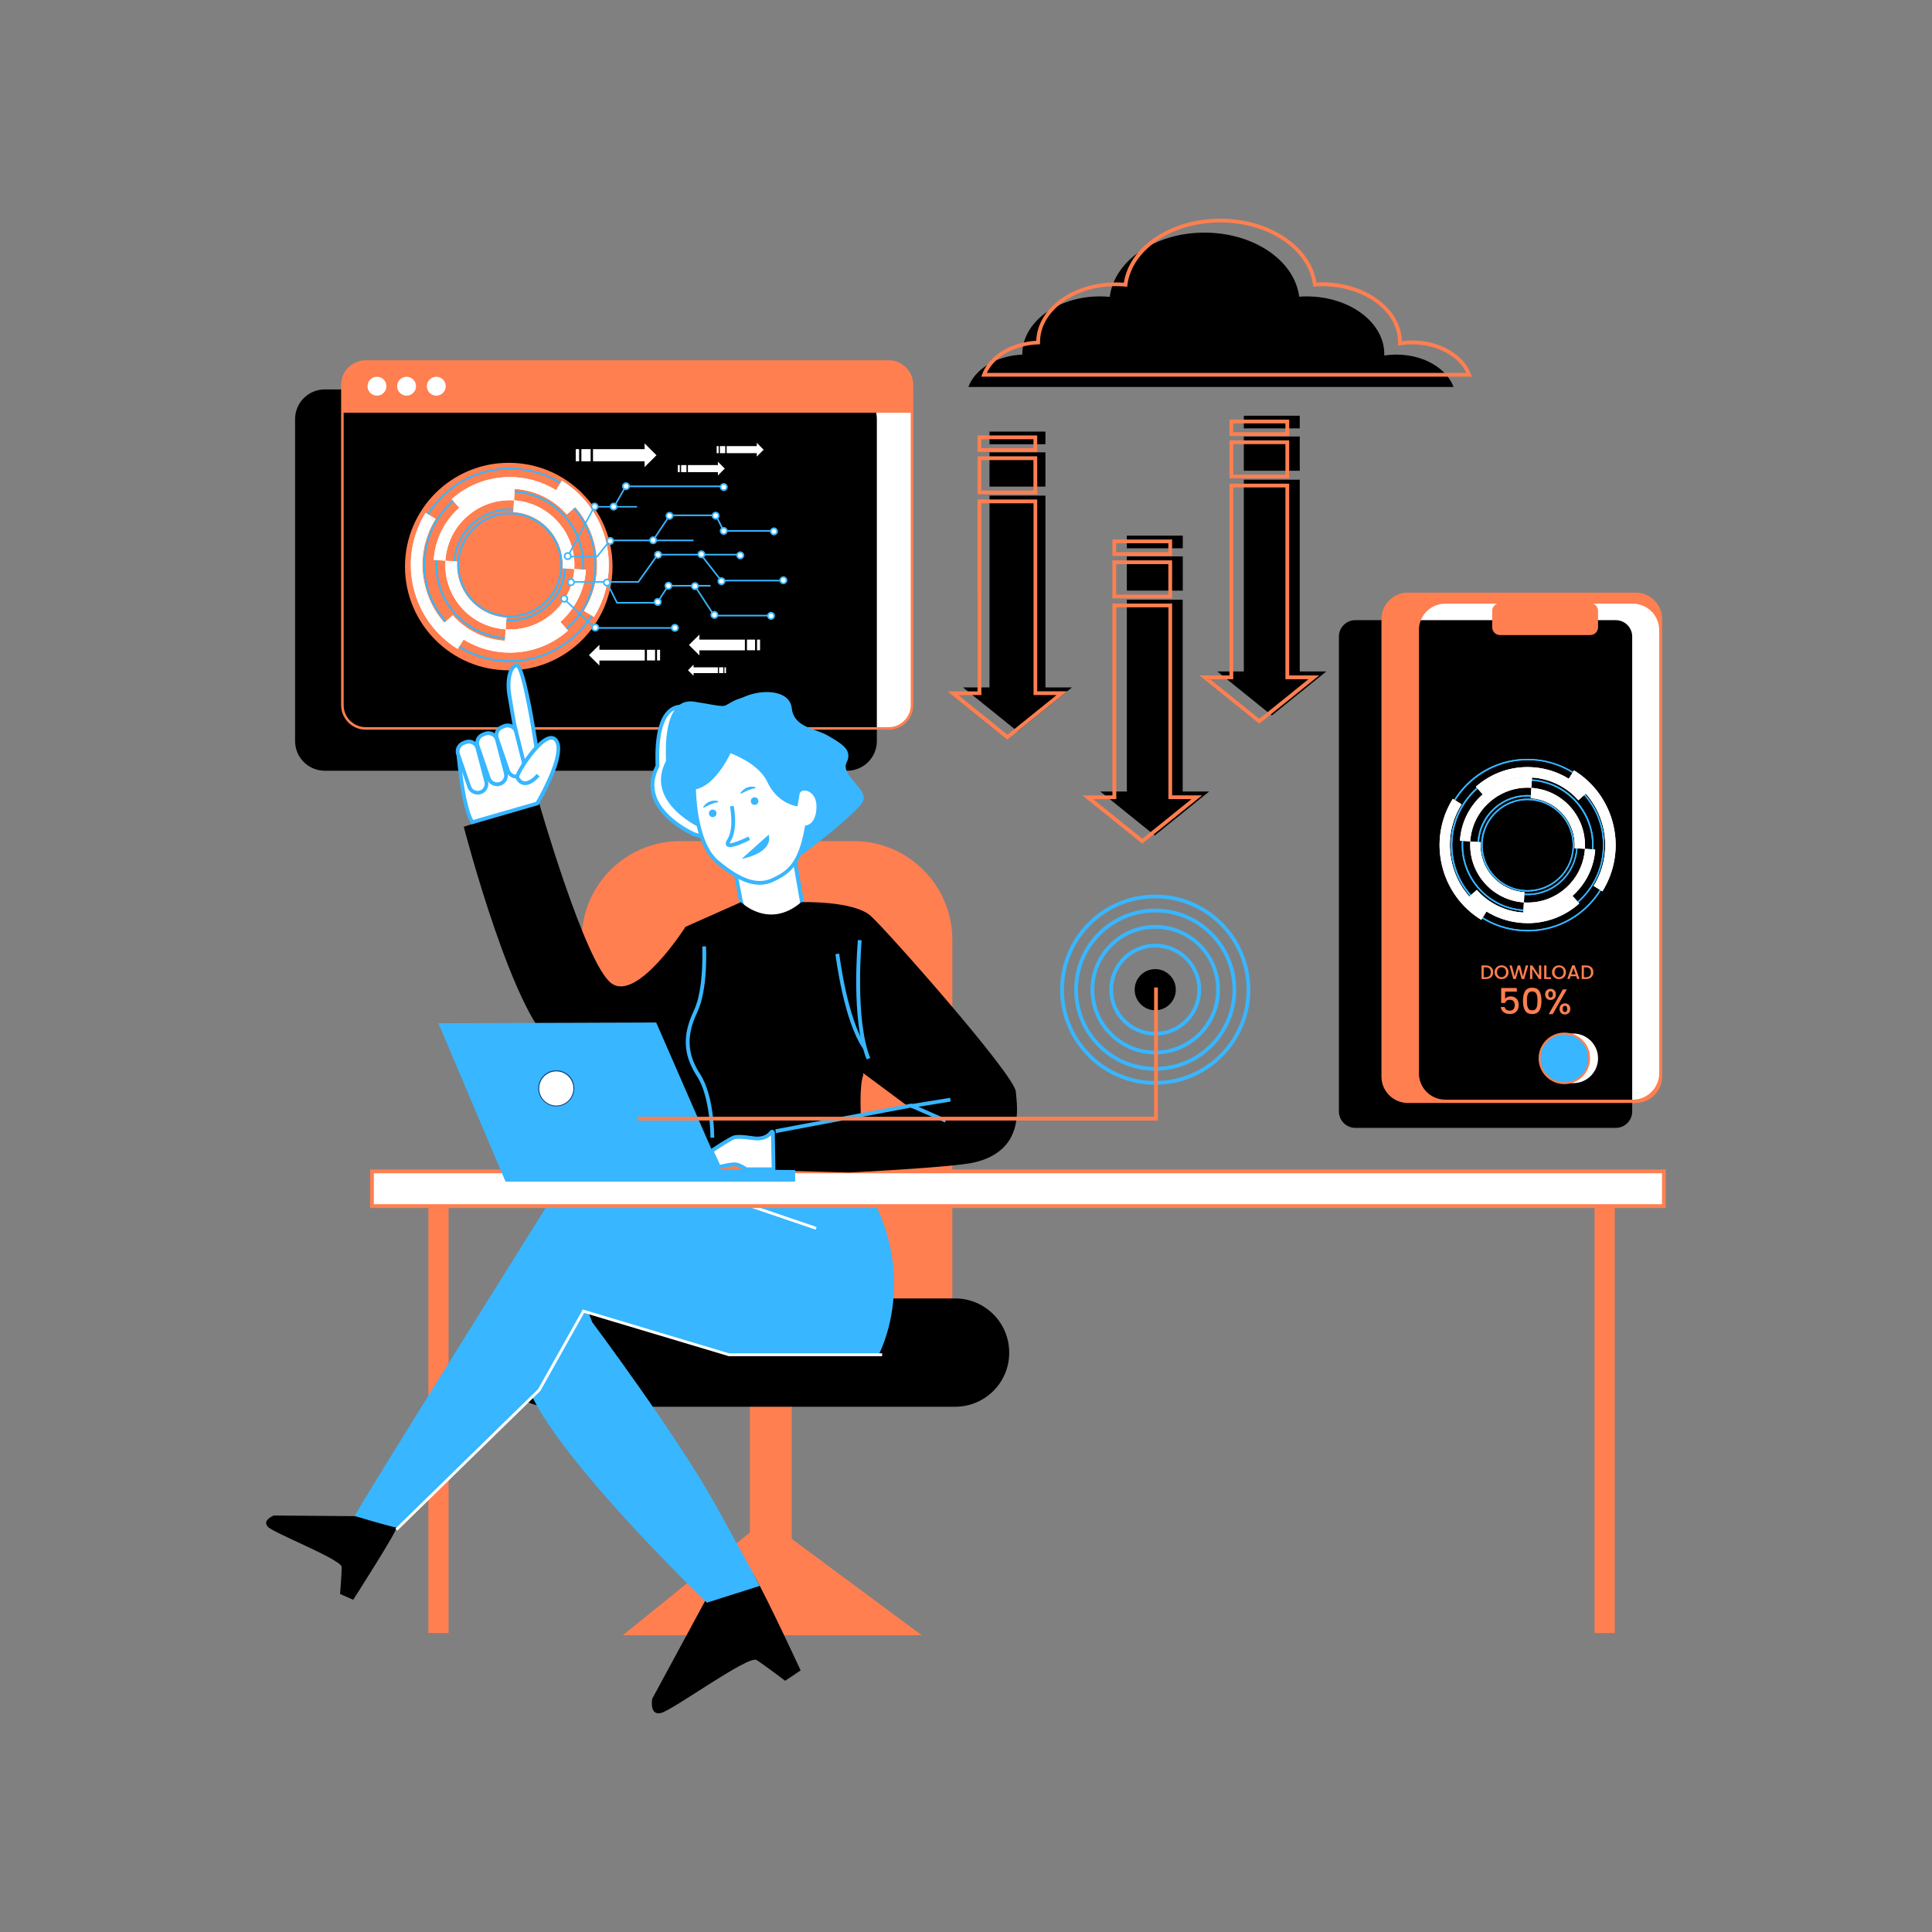 <?xml version="1.0" encoding="utf-8"?>
<!-- Generator: Adobe Illustrator 24.2.1, SVG Export Plug-In . SVG Version: 6.00 Build 0)  -->
<!DOCTYPE svg PUBLIC "-//W3C//DTD SVG 1.1//EN" "http://www.w3.org/Graphics/SVG/1.1/DTD/svg11.dtd">
<svg version="1.1" id="Layer_1" xmlns:x="http://ns.adobe.com/Extensibility/1.0/" xmlns:i="http://ns.adobe.com/AdobeIllustrator/10.0/" xmlns:graph="http://ns.adobe.com/Graphs/1.0/"
	 xmlns="http://www.w3.org/2000/svg" xmlns:xlink="http://www.w3.org/1999/xlink" x="0px" y="0px" width="700px" height="700px"
	 viewBox="0 0 2048 2048" style="enable-background:new 0 0 2048 2048;" xml:space="preserve">
<rect x="0" y="0" width="2048" height="2048" fill="#808080" stroke="none"/>
<style type="text/css">
	.Drop_x0020_Shadow{fill:none;}
	.Round_x0020_Corners_x0020_2_x0020_pt{fill:#FFFFFF;stroke:#231F20;stroke-miterlimit:10;}
	.Live_x0020_Reflect_x0020_X{fill:none;}
	.Bevel_x0020_Soft{fill:url(#SVGID_1_);}
	.Dusk{fill:#FFFFFF;}
	.Foliage_GS{fill:#FFDD00;}
	.Pompadour_GS{fill-rule:evenodd;clip-rule:evenodd;fill:#44ADE2;}
	.st0{fill:#FF7F50;}
	.st1{fill:#FFFFFF;}
	.st2{fill:#000;}
	.st3{fill:#38B6FF;}
	.st4{fill:#163E7C;}
	.st5{fill:#FFFFFF;stroke:#163E7C;stroke-miterlimit:10;}
</style>
<linearGradient id="SVGID_1_" gradientUnits="userSpaceOnUse" x1="0" y1="0" x2="0.707" y2="0.707">
	<stop  offset="0" style="stop-color:#DEDFE3"/>
	<stop  offset="0.178" style="stop-color:#DADBDF"/>
	<stop  offset="0.361" style="stop-color:#CECFD3"/>
	<stop  offset="0.546" style="stop-color:#B9BCBF"/>
	<stop  offset="0.732" style="stop-color:#9CA0A2"/>
	<stop  offset="0.918" style="stop-color:#787D7E"/>
	<stop  offset="1" style="stop-color:#656B6C"/>
</linearGradient>
<g>
	<rect x="1690.3" y="1263.9" class="st0" width="21.4" height="467.2"/>
	<rect x="454.1" y="1263.9" class="st0" width="21.4" height="467.2"/>
	<path class="st1" d="M939.2,772.2H390.5c-15.2,0-27.6-12.3-27.6-27.6V410.9c0-15.2,12.3-27.6,27.6-27.6h548.7
		c15.2,0,27.6,12.3,27.6,27.6v333.8C966.8,759.9,954.5,772.2,939.2,772.2z"/>
	<path class="st2" d="M898.1,817H344.2c-17.3,0-31.4-14.1-31.4-31.4V444.2c0-17.3,14.1-31.4,31.4-31.4h553.9
		c17.3,0,31.4,14.1,31.4,31.4v341.4C929.5,802.9,915.4,817,898.1,817z"/>
	<g>
		<path class="st0" d="M942.1,773.5H387.6c-14.3,0-26-11.7-26-26V407.9c0-14.3,11.7-26,26-26h554.5c14.3,0,26,11.7,26,26v339.6
			C968.2,761.9,956.5,773.5,942.1,773.5z M387.6,384.6c-12.9,0-23.3,10.5-23.3,23.3v339.6c0,12.9,10.5,23.3,23.3,23.3h554.5
			c12.9,0,23.3-10.5,23.3-23.3V407.9c0-12.9-10.5-23.3-23.3-23.3H387.6z"/>
		<path class="st0" d="M966.8,437.5H363v-26.7c0-15.2,12.3-27.6,27.6-27.6h548.7c15.2,0,27.6,12.3,27.6,27.6V437.5z"/>
		<circle class="st1" cx="399.6" cy="409.4" r="10"/>
		<circle class="st1" cx="431" cy="409.4" r="10"/>
		<circle class="st1" cx="462.5" cy="409.4" r="10"/>
	</g>
	<g>
		<circle class="st0" cx="539.3" cy="600.6" r="110"/>
		<g>
			<g>
				<path class="st3" d="M540.5,654.2c-1.2,0-2.4,0-3.6-0.1c-30.5-2-53.7-28.4-51.7-58.9c2-30.5,28.4-53.7,58.9-51.7
					c30.5,2,53.7,28.4,51.7,58.9C593.8,631.7,569.4,654.2,540.5,654.2z M540.4,545.1c-28,0-51.7,21.9-53.6,50.2
					c-0.9,14.3,3.8,28.1,13.2,38.9c9.5,10.8,22.6,17.2,36.9,18.2c29.6,1.9,55.2-20.6,57.1-50.1c1.9-29.6-20.6-55.2-50.1-57.1
					C542.7,545.1,541.6,545.1,540.4,545.1z"/>
				<path class="st3" d="M540.5,677.4c-1.7,0-3.4-0.1-5.2-0.2c-43.3-2.8-76.2-40.3-73.4-83.6c1.4-21,10.8-40.1,26.6-54
					c15.8-13.9,36-20.7,57-19.4c21,1.4,40.1,10.8,54,26.6c13.9,15.8,20.7,36,19.4,57C616.2,645.4,581.5,677.4,540.5,677.4z
					 M540.3,521.8c-18.7,0-36.5,6.7-50.7,19.1c-15.4,13.6-24.7,32.3-26,52.8c-2.8,42.3,29.5,79,71.8,81.8
					c42.3,2.7,79-29.5,81.8-71.8l0.8,0.1l-0.8-0.1c2.8-42.3-29.5-79-71.8-81.8C543.7,521.9,542,521.8,540.3,521.8z"/>
				<path class="st3" d="M540.6,690.3c-2,0-4-0.1-6.1-0.2c-24.4-1.6-46.7-12.6-62.8-30.9c-16.1-18.4-24.1-41.9-22.5-66.3
					c1.6-24.4,12.6-46.7,30.9-62.8c18.4-16.1,41.9-24.1,66.3-22.5c24.4,1.6,46.7,12.6,62.8,30.9c16.1,18.4,24.1,41.9,22.5,66.3
					l-0.8-0.1l0.8,0.1c-1.6,24.4-12.6,46.7-30.9,62.8C584,682.3,562.8,690.3,540.6,690.3z M540.4,509c-46.9,0-86.5,36.5-89.6,84
					c-3.2,49.4,34.4,92.2,83.8,95.4c2,0.1,3.9,0.2,5.9,0.2c46.9,0,86.5-36.5,89.6-84c1.6-23.9-6.3-47-22.1-65.1
					c-15.8-18-37.7-28.8-61.7-30.4C544.3,509,542.3,509,540.4,509z"/>
				<path class="st3" d="M540.6,701.7c-2.3,0-4.5-0.1-6.8-0.2c-27.4-1.8-52.5-14.1-70.6-34.8C445,646,436,619.5,437.8,592.1
					c1.8-27.4,14.1-52.5,34.8-70.6c20.6-18.1,47.1-27.1,74.5-25.3c27.4,1.8,52.5,14.1,70.6,34.8c18.1,20.6,27.1,47.1,25.3,74.5l0,0
					c-1.8,27.4-14.1,52.5-34.8,70.6C589.4,692.7,565.5,701.7,540.6,701.7z M540.4,497.6c-52.8,0-97.4,41.2-100.9,94.6
					c-1.8,27,7.1,53,24.9,73.3c17.8,20.3,42.5,32.5,69.5,34.2c27,1.8,53-7.1,73.3-24.9s32.5-42.5,34.2-69.5l0.8,0.1l-0.8-0.1
					c3.6-55.7-38.7-103.9-94.4-107.5C544.8,497.7,542.5,497.6,540.4,497.6z"/>
				<path class="st3" d="M540.5,658.5c-1.3,0-2.6,0-3.9-0.1c-32.8-2.1-57.8-30.6-55.7-63.4c1-15.9,8.2-30.5,20.2-41
					c12-10.5,27.3-15.7,43.3-14.7c32.8,2.1,57.8,30.6,55.7,63.4C597.9,634.2,571.6,658.5,540.5,658.5z M540.3,540.8
					c-14.1,0-27.5,5-38.2,14.4c-11.6,10.2-18.6,24.4-19.6,39.8s4.1,30.4,14.3,42c10.2,11.6,24.4,18.6,39.8,19.6
					c31.9,2.1,59.6-22.2,61.6-54.1c2.1-31.9-22.2-59.6-54.1-61.6C542.9,540.8,541.6,540.8,540.3,540.8z"/>
				<g>
					<path class="st1" d="M536,667.1c-37.7-2.4-66.3-35.1-63.8-72.7l12.3,0.8c-2,30.9,21.5,57.6,52.4,59.6L536,667.1z"/>
					<path class="st1" d="M608.7,603.2l-12.3-0.8c1-15-3.9-29.4-13.8-40.7c-9.9-11.3-23.6-18-38.5-19l0.8-12.3
						C582.5,533,611.2,565.6,608.7,603.2z"/>
				</g>
				<g>
					<path class="st1" d="M472.1,594.3l-12.3-0.8c1.4-21.5,11.1-41.2,27.3-55.5c16.2-14.2,37-21.3,58.6-19.9l-0.8,12.3
						c-18.3-1.2-35.9,4.8-49.6,16.9C481.5,559.4,473.3,576.1,472.1,594.3z"/>
					<path class="st1" d="M540.5,679.6c-1.8,0-3.5-0.1-5.3-0.2l0.8-12.3c18.3,1.2,35.9-4.8,49.6-16.9c13.7-12.1,22-28.8,23.2-47
						l12.3,0.8C618.3,646.7,582.7,679.6,540.5,679.6z"/>
				</g>
				<g>
					<path class="st1" d="M600.9,545.3c-14.3-16.2-34-25.8-55.5-27.1c-21.5-1.3-42.3,5.8-58.4,20.1l-8.2-9.2
						c18.6-16.5,42.5-24.7,67.3-23.2c24.8,1.5,47.5,12.6,64,31.2L600.9,545.3z"/>
					<path class="st1" d="M540.5,691.8c-1.9,0-3.9-0.1-5.8-0.2c-24.8-1.5-47.5-12.6-64-31.2l9.2-8.2c29.5,33.3,80.6,36.5,114,7
						l8.2,9.2C584.9,683.7,563.3,691.8,540.5,691.8z"/>
				</g>
				<g>
					<path class="st1" d="M629.6,654l-10.5-6.5c26.9-43.4,13.4-100.5-30-127.4l6.5-10.5c23.8,14.7,40.5,37.9,46.9,65.1
						C648.9,602,644.3,630.2,629.6,654z"/>
					<path class="st1" d="M485.2,687.9c-23.8-14.7-40.5-37.9-46.9-65.1c-6.4-27.3-1.8-55.4,12.9-79.2l10.5,6.5
						c-13,21-17.1,45.8-11.4,69.9c5.7,24.1,20.3,44.5,41.4,57.5L485.2,687.9z"/>
				</g>
			</g>
			<g>
				<path class="st3" d="M540.5,654.2c-1.2,0-2.4,0-3.6-0.1c-30.5-2-53.7-28.4-51.7-58.9c2-30.5,28.4-53.7,58.9-51.7
					c30.5,2,53.7,28.4,51.7,58.9C593.8,631.7,569.4,654.2,540.5,654.2z M540.4,545.1c-28,0-51.7,21.9-53.6,50.2
					c-0.9,14.3,3.8,28.1,13.2,38.9c9.5,10.8,22.6,17.2,36.9,18.2c29.6,1.9,55.2-20.6,57.1-50.1c1.9-29.6-20.6-55.2-50.1-57.1
					C542.7,545.1,541.6,545.1,540.4,545.1z"/>
				<path class="st3" d="M540.5,677.4c-1.7,0-3.4-0.1-5.2-0.2c-43.3-2.8-76.2-40.3-73.4-83.6c1.4-21,10.8-40.1,26.6-54
					c15.8-13.9,36-20.7,57-19.4c21,1.4,40.1,10.8,54,26.6c13.9,15.8,20.7,36,19.4,57C616.2,645.4,581.5,677.4,540.5,677.4z
					 M540.3,521.8c-18.7,0-36.5,6.7-50.7,19.1c-15.4,13.6-24.7,32.3-26,52.8c-2.8,42.3,29.5,79,71.8,81.8
					c42.3,2.7,79-29.5,81.8-71.8l0.8,0.1l-0.8-0.1c2.8-42.3-29.5-79-71.8-81.8C543.7,521.9,542,521.8,540.3,521.8z"/>
				<path class="st3" d="M540.6,690.3c-2,0-4-0.1-6.1-0.2c-24.4-1.6-46.7-12.6-62.8-30.9c-16.1-18.4-24.1-41.9-22.5-66.3
					c1.6-24.4,12.6-46.7,30.9-62.8c18.4-16.1,41.9-24.1,66.3-22.5c24.4,1.6,46.7,12.6,62.8,30.9c16.1,18.4,24.1,41.9,22.5,66.3
					l-0.8-0.1l0.8,0.1c-1.6,24.4-12.6,46.7-30.9,62.8C584,682.3,562.8,690.3,540.6,690.3z M540.4,509c-46.9,0-86.5,36.5-89.6,84
					c-3.2,49.4,34.4,92.2,83.8,95.4c2,0.1,3.9,0.2,5.9,0.2c46.9,0,86.5-36.5,89.6-84c1.6-23.9-6.3-47-22.1-65.1
					c-15.8-18-37.7-28.8-61.7-30.4C544.3,509,542.3,509,540.4,509z"/>
				<path class="st3" d="M540.6,701.7c-2.3,0-4.5-0.1-6.8-0.2c-27.4-1.8-52.5-14.1-70.6-34.8C445,646,436,619.5,437.8,592.1
					c1.8-27.4,14.1-52.5,34.8-70.6c20.6-18.1,47.1-27.1,74.5-25.3c27.4,1.8,52.5,14.1,70.6,34.8c18.1,20.6,27.1,47.1,25.3,74.5l0,0
					c-1.8,27.4-14.1,52.5-34.8,70.6C589.4,692.7,565.5,701.7,540.6,701.7z M540.4,497.6c-52.8,0-97.4,41.2-100.9,94.6
					c-1.8,27,7.1,53,24.9,73.3c17.8,20.3,42.5,32.5,69.5,34.2c27,1.8,53-7.1,73.3-24.9s32.5-42.5,34.2-69.5l0.8,0.1l-0.8-0.1
					c3.6-55.7-38.7-103.9-94.4-107.5C544.8,497.7,542.5,497.6,540.4,497.6z"/>
				<path class="st3" d="M540.5,658.5c-1.3,0-2.6,0-3.9-0.1c-32.8-2.1-57.8-30.6-55.7-63.4c1-15.9,8.2-30.5,20.2-41
					c12-10.5,27.3-15.7,43.3-14.7c32.8,2.1,57.8,30.6,55.7,63.4C597.9,634.2,571.6,658.5,540.5,658.5z M540.3,540.8
					c-14.1,0-27.5,5-38.2,14.4c-11.6,10.2-18.6,24.4-19.6,39.8s4.1,30.4,14.3,42c10.2,11.6,24.4,18.6,39.8,19.6
					c31.9,2.1,59.6-22.2,61.6-54.1c2.1-31.9-22.2-59.6-54.1-61.6C542.9,540.8,541.6,540.8,540.3,540.8z"/>
				<g>
					<path class="st1" d="M536,667.1c-37.7-2.4-66.3-35.1-63.8-72.7l12.3,0.8c-2,30.9,21.5,57.6,52.4,59.6L536,667.1z"/>
					<path class="st1" d="M608.7,603.2l-12.3-0.8c1-15-3.9-29.4-13.8-40.7c-9.9-11.3-23.6-18-38.5-19l0.8-12.3
						C582.5,533,611.2,565.6,608.7,603.2z"/>
				</g>
				<g>
					<path class="st1" d="M472.1,594.3l-12.3-0.8c1.4-21.5,11.1-41.2,27.3-55.5c16.2-14.2,37-21.3,58.6-19.9l-0.8,12.3
						c-18.3-1.2-35.9,4.8-49.6,16.9C481.5,559.4,473.3,576.1,472.1,594.3z"/>
					<path class="st1" d="M540.5,679.6c-1.8,0-3.5-0.1-5.3-0.2l0.8-12.3c18.3,1.2,35.9-4.8,49.6-16.9c13.7-12.1,22-28.8,23.2-47
						l12.3,0.8C618.3,646.7,582.7,679.6,540.5,679.6z"/>
				</g>
				<g>
					<path class="st1" d="M600.9,545.3c-14.3-16.2-34-25.8-55.5-27.1c-21.5-1.3-42.3,5.8-58.4,20.1l-8.2-9.2
						c18.6-16.5,42.5-24.7,67.3-23.2c24.8,1.5,47.5,12.6,64,31.2L600.9,545.3z"/>
					<path class="st1" d="M540.5,691.8c-1.9,0-3.9-0.1-5.8-0.2c-24.8-1.5-47.5-12.6-64-31.2l9.2-8.2c29.5,33.3,80.6,36.5,114,7
						l8.2,9.2C584.9,683.7,563.3,691.8,540.5,691.8z"/>
				</g>
				<g>
					<path class="st1" d="M629.6,654l-10.5-6.5c26.9-43.4,13.4-100.5-30-127.4l6.5-10.5c23.8,14.7,40.5,37.9,46.9,65.1
						C648.9,602,644.3,630.2,629.6,654z"/>
					<path class="st1" d="M485.2,687.9c-23.8-14.7-40.5-37.9-46.9-65.1c-6.4-27.3-1.8-55.4,12.9-79.2l10.5,6.5
						c-13,21-17.1,45.8-11.4,69.9c5.7,24.1,20.3,44.5,41.4,57.5L485.2,687.9z"/>
				</g>
			</g>
			<polygon class="st3" points="633.3,590.9 600.3,590.9 629.5,536.4 675.3,536.4 675.3,538 630.5,538 603.1,589.2 632.5,589.2 
				646.2,572 735.1,572 735.1,573.7 647,573.7 			"/>
			<polygon class="st3" points="693.1,573 691.7,572.1 709.5,545.4 759.3,545.4 767.6,561.9 821.1,561.9 821.1,563.6 766.5,563.6 
				758.3,547.1 710.4,547.1 			"/>
			<polygon class="st3" points="651.6,537.6 650.2,536.8 662.8,514.7 767.6,514.7 767.6,516.4 663.8,516.4 			"/>
			<polygon class="st3" points="697,639.8 653.6,639.8 642,616.9 643.5,616.2 654.6,638.1 696.1,638.1 707.9,620.1 753.2,620.1 
				753.2,621.8 708.8,621.8 			"/>
			<polygon class="st3" points="677.1,617.7 603.9,617.7 603.9,616 676.2,616 696.8,587.1 785.1,587.1 785.1,588.8 697.7,588.8 			
				"/>
			<polygon class="st3" points="831,616.3 764.1,616.3 741.8,587.8 743.2,586.8 764.9,614.6 831,614.6 			"/>
			<polygon class="st3" points="818,653.4 756.6,653.4 735.7,621.4 737.1,620.5 757.5,651.7 818,651.7 			"/>
			<polygon class="st3" points="715.6,666.5 630.3,666.5 596.6,634.9 597.8,633.7 631,664.8 715.6,664.8 			"/>
			<g>
				<circle class="st1" cx="650.5" cy="537" r="3.3"/>
				<path class="st3" d="M650.5,541.2c-2.3,0-4.2-1.9-4.2-4.2c0-2.3,1.9-4.2,4.2-4.2c2.3,0,4.2,1.9,4.2,4.2
					C654.7,539.3,652.8,541.2,650.5,541.2z M650.5,534.5c-1.4,0-2.5,1.1-2.5,2.5c0,1.4,1.1,2.5,2.5,2.5c1.4,0,2.5-1.1,2.5-2.5
					C653,535.7,651.9,534.5,650.5,534.5z"/>
			</g>
			<g>
				<circle class="st1" cx="709.7" cy="546.8" r="3.3"/>
				<path class="st3" d="M709.7,551c-2.3,0-4.2-1.9-4.2-4.2c0-2.3,1.9-4.2,4.2-4.2c2.3,0,4.2,1.9,4.2,4.2
					C713.9,549.1,712,551,709.7,551z M709.7,544.3c-1.4,0-2.5,1.1-2.5,2.5c0,1.4,1.1,2.5,2.5,2.5c1.4,0,2.5-1.1,2.5-2.5
					C712.2,545.4,711,544.3,709.7,544.3z"/>
			</g>
			<g>
				<circle class="st1" cx="663.6" cy="515.4" r="3.3"/>
				<path class="st3" d="M663.6,519.6c-2.3,0-4.2-1.9-4.2-4.2c0-2.3,1.9-4.2,4.2-4.2c2.3,0,4.2,1.9,4.2,4.2
					C667.8,517.7,665.9,519.6,663.6,519.6z M663.6,512.9c-1.4,0-2.5,1.1-2.5,2.5c0,1.4,1.1,2.5,2.5,2.5c1.4,0,2.5-1.1,2.5-2.5
					C666.1,514,665,512.9,663.6,512.9z"/>
			</g>
			<g>
				<circle class="st1" cx="630.3" cy="537" r="3.3"/>
				<path class="st3" d="M630.3,541.2c-2.3,0-4.2-1.9-4.2-4.2c0-2.3,1.9-4.2,4.2-4.2s4.2,1.9,4.2,4.2
					C634.5,539.3,632.6,541.2,630.3,541.2z M630.3,534.5c-1.4,0-2.5,1.1-2.5,2.5c0,1.4,1.1,2.5,2.5,2.5s2.5-1.1,2.5-2.5
					C632.8,535.7,631.7,534.5,630.3,534.5z"/>
			</g>
			<g>
				<circle class="st1" cx="601.8" cy="589.5" r="3.3"/>
				<path class="st3" d="M601.8,593.7c-2.3,0-4.2-1.9-4.2-4.2c0-2.3,1.9-4.2,4.2-4.2c2.3,0,4.2,1.9,4.2,4.2
					C606,591.8,604.2,593.7,601.8,593.7z M601.8,587c-1.4,0-2.5,1.1-2.5,2.5c0,1.4,1.1,2.5,2.5,2.5c1.4,0,2.5-1.1,2.5-2.5
					C604.3,588.1,603.2,587,601.8,587z"/>
			</g>
			<g>
				<circle class="st1" cx="646.8" cy="573.4" r="3.3"/>
				<path class="st3" d="M646.8,577.6c-2.3,0-4.2-1.9-4.2-4.2c0-2.3,1.9-4.2,4.2-4.2c2.3,0,4.2,1.9,4.2,4.2
					C651,575.7,649.1,577.6,646.8,577.6z M646.8,570.9c-1.4,0-2.5,1.1-2.5,2.5c0,1.4,1.1,2.5,2.5,2.5c1.4,0,2.5-1.1,2.5-2.5
					C649.3,572,648.2,570.9,646.8,570.9z"/>
			</g>
			<g>
				<circle class="st1" cx="692.4" cy="572.7" r="3.3"/>
				<path class="st3" d="M692.4,576.9c-2.3,0-4.2-1.9-4.2-4.2c0-2.3,1.9-4.2,4.2-4.2c2.3,0,4.2,1.9,4.2,4.2
					C696.6,575,694.7,576.9,692.4,576.9z M692.4,570.2c-1.4,0-2.5,1.1-2.5,2.5c0,1.4,1.1,2.5,2.5,2.5c1.4,0,2.5-1.1,2.5-2.5
					C694.9,571.3,693.8,570.2,692.4,570.2z"/>
			</g>
			<g>
				<circle class="st1" cx="767.2" cy="562.8" r="3.3"/>
				<path class="st3" d="M767.2,567c-2.3,0-4.2-1.9-4.2-4.2c0-2.3,1.9-4.2,4.2-4.2s4.2,1.9,4.2,4.2C771.4,565.1,769.5,567,767.2,567
					z M767.2,560.3c-1.4,0-2.5,1.1-2.5,2.5c0,1.4,1.1,2.5,2.5,2.5c1.4,0,2.5-1.1,2.5-2.5C769.7,561.4,768.6,560.3,767.2,560.3z"/>
			</g>
			<g>
				<circle class="st1" cx="758.6" cy="546.6" r="3.3"/>
				<path class="st3" d="M758.6,550.8c-2.3,0-4.2-1.9-4.2-4.2c0-2.3,1.9-4.2,4.2-4.2c2.3,0,4.2,1.9,4.2,4.2
					C762.8,548.9,761,550.8,758.6,550.8z M758.6,544.1c-1.4,0-2.5,1.1-2.5,2.5c0,1.4,1.1,2.5,2.5,2.5c1.4,0,2.5-1.1,2.5-2.5
					C761.1,545.3,760,544.1,758.6,544.1z"/>
			</g>
			<g>
				<circle class="st1" cx="697.6" cy="588" r="3.3"/>
				<path class="st3" d="M697.6,592.2c-2.3,0-4.2-1.9-4.2-4.2c0-2.3,1.9-4.2,4.2-4.2c2.3,0,4.2,1.9,4.2,4.2
					C701.8,590.3,699.9,592.2,697.6,592.2z M697.6,585.5c-1.4,0-2.5,1.1-2.5,2.5c0,1.4,1.1,2.5,2.5,2.5c1.4,0,2.5-1.1,2.5-2.5
					C700.1,586.6,698.9,585.5,697.6,585.5z"/>
			</g>
			<g>
				<circle class="st1" cx="743.5" cy="587.6" r="3.3"/>
				<path class="st3" d="M743.5,591.8c-2.3,0-4.2-1.9-4.2-4.2c0-2.3,1.9-4.2,4.2-4.2c2.3,0,4.2,1.9,4.2,4.2
					C747.7,590,745.9,591.8,743.5,591.8z M743.5,585.1c-1.4,0-2.5,1.1-2.5,2.5c0,1.4,1.1,2.5,2.5,2.5c1.4,0,2.5-1.1,2.5-2.5
					C746,586.3,744.9,585.1,743.5,585.1z"/>
			</g>
			<g>
				<circle class="st1" cx="764.8" cy="616.1" r="3.3"/>
				<path class="st3" d="M764.8,620.3c-2.3,0-4.2-1.9-4.2-4.2s1.9-4.2,4.2-4.2c2.3,0,4.2,1.9,4.2,4.2S767.1,620.3,764.8,620.3z
					 M764.8,613.6c-1.4,0-2.5,1.1-2.5,2.5c0,1.4,1.1,2.5,2.5,2.5c1.4,0,2.5-1.1,2.5-2.5C767.3,614.7,766.2,613.6,764.8,613.6z"/>
			</g>
			<g>
				<circle class="st1" cx="736.7" cy="621.3" r="3.3"/>
				<path class="st3" d="M736.7,625.5c-2.3,0-4.2-1.9-4.2-4.2c0-2.3,1.9-4.2,4.2-4.2s4.2,1.9,4.2,4.2
					C740.9,623.6,739,625.5,736.7,625.5z M736.7,618.8c-1.4,0-2.5,1.1-2.5,2.5c0,1.4,1.1,2.5,2.5,2.5c1.4,0,2.5-1.1,2.5-2.5
					C739.2,619.9,738.1,618.8,736.7,618.8z"/>
			</g>
			<g>
				<circle class="st1" cx="708.6" cy="620.9" r="3.3"/>
				<path class="st3" d="M708.6,625.1c-2.3,0-4.2-1.9-4.2-4.2c0-2.3,1.9-4.2,4.2-4.2c2.3,0,4.2,1.9,4.2,4.2
					C712.7,623.2,710.9,625.1,708.6,625.1z M708.6,618.4c-1.4,0-2.5,1.1-2.5,2.5c0,1.4,1.1,2.5,2.5,2.5c1.4,0,2.5-1.1,2.5-2.5
					C711,619.5,709.9,618.4,708.6,618.4z"/>
			</g>
			<g>
				<circle class="st1" cx="697.2" cy="638.1" r="3.3"/>
				<path class="st3" d="M697.2,642.3c-2.3,0-4.2-1.9-4.2-4.2s1.9-4.2,4.2-4.2c2.3,0,4.2,1.9,4.2,4.2S699.5,642.3,697.2,642.3z
					 M697.2,635.6c-1.4,0-2.5,1.1-2.5,2.5s1.1,2.5,2.5,2.5c1.4,0,2.5-1.1,2.5-2.5S698.6,635.6,697.2,635.6z"/>
			</g>
			<g>
				<circle class="st1" cx="643.4" cy="617.5" r="3.3"/>
				<path class="st3" d="M643.4,621.7c-2.3,0-4.2-1.9-4.2-4.2s1.9-4.2,4.2-4.2c2.3,0,4.2,1.9,4.2,4.2S645.7,621.7,643.4,621.7z
					 M643.4,615c-1.4,0-2.5,1.1-2.5,2.5c0,1.4,1.1,2.5,2.5,2.5c1.4,0,2.5-1.1,2.5-2.5C645.9,616.1,644.7,615,643.4,615z"/>
			</g>
			<g>
				<circle class="st1" cx="605.3" cy="617.1" r="3.3"/>
				<path class="st3" d="M605.3,621.3c-2.3,0-4.2-1.9-4.2-4.2c0-2.3,1.9-4.2,4.2-4.2c2.3,0,4.2,1.9,4.2,4.2
					C609.5,619.5,607.6,621.3,605.3,621.3z M605.3,614.7c-1.4,0-2.5,1.1-2.5,2.5c0,1.4,1.1,2.5,2.5,2.5c1.4,0,2.5-1.1,2.5-2.5
					C607.8,615.8,606.6,614.7,605.3,614.7z"/>
			</g>
			<g>
				<circle class="st1" cx="598.1" cy="634.6" r="3.3"/>
				<path class="st3" d="M598.1,638.8c-2.3,0-4.2-1.9-4.2-4.2c0-2.3,1.9-4.2,4.2-4.2s4.2,1.9,4.2,4.2
					C602.3,637,600.4,638.8,598.1,638.8z M598.1,632.1c-1.4,0-2.5,1.1-2.5,2.5c0,1.4,1.1,2.5,2.5,2.5c1.4,0,2.5-1.1,2.5-2.5
					C600.6,633.3,599.4,632.1,598.1,632.1z"/>
			</g>
			<g>
				<circle class="st1" cx="631" cy="665.2" r="3.3"/>
				<path class="st3" d="M631,669.4c-2.3,0-4.2-1.9-4.2-4.2c0-2.3,1.9-4.2,4.2-4.2c2.3,0,4.2,1.9,4.2,4.2
					C635.2,667.5,633.3,669.4,631,669.4z M631,662.7c-1.4,0-2.5,1.1-2.5,2.5c0,1.4,1.1,2.5,2.5,2.5c1.4,0,2.5-1.1,2.5-2.5
					C633.5,663.8,632.4,662.7,631,662.7z"/>
			</g>
			<g>
				<circle class="st1" cx="715.4" cy="665.5" r="3.3"/>
				<path class="st3" d="M715.4,669.7c-2.3,0-4.2-1.9-4.2-4.2s1.9-4.2,4.2-4.2c2.3,0,4.2,1.9,4.2,4.2S717.7,669.7,715.4,669.7z
					 M715.4,663c-1.4,0-2.5,1.1-2.5,2.5c0,1.4,1.1,2.5,2.5,2.5c1.4,0,2.5-1.1,2.5-2.5C717.9,664.1,716.8,663,715.4,663z"/>
			</g>
			<g>
				<circle class="st1" cx="830.4" cy="615.1" r="3.3"/>
				<path class="st3" d="M830.4,619.3c-2.3,0-4.2-1.9-4.2-4.2c0-2.3,1.9-4.2,4.2-4.2c2.3,0,4.2,1.9,4.2,4.2
					C834.6,617.4,832.7,619.3,830.4,619.3z M830.4,612.6c-1.4,0-2.5,1.1-2.5,2.5c0,1.4,1.1,2.5,2.5,2.5c1.4,0,2.5-1.1,2.5-2.5
					C832.9,613.7,831.7,612.6,830.4,612.6z"/>
			</g>
			<g>
				<circle class="st1" cx="817.3" cy="652.8" r="3.3"/>
				<path class="st3" d="M817.3,657c-2.3,0-4.2-1.9-4.2-4.2c0-2.3,1.9-4.2,4.2-4.2s4.2,1.9,4.2,4.2C821.5,655.1,819.6,657,817.3,657
					z M817.3,650.3c-1.4,0-2.5,1.1-2.5,2.5c0,1.4,1.1,2.5,2.5,2.5c1.4,0,2.5-1.1,2.5-2.5C819.8,651.5,818.7,650.3,817.3,650.3z"/>
			</g>
			<g>
				<circle class="st1" cx="757.3" cy="651.8" r="3.3"/>
				<path class="st3" d="M757.3,656c-2.3,0-4.2-1.9-4.2-4.2c0-2.3,1.9-4.2,4.2-4.2s4.2,1.9,4.2,4.2C761.5,654.1,759.6,656,757.3,656
					z M757.3,649.3c-1.4,0-2.5,1.1-2.5,2.5c0,1.4,1.1,2.5,2.5,2.5c1.4,0,2.5-1.1,2.5-2.5C759.8,650.4,758.6,649.3,757.3,649.3z"/>
			</g>
			<g>
				<circle class="st1" cx="784.7" cy="588.7" r="3.3"/>
				<path class="st3" d="M784.7,592.9c-2.3,0-4.2-1.9-4.2-4.2c0-2.3,1.9-4.2,4.2-4.2s4.2,1.9,4.2,4.2
					C788.9,591,787,592.9,784.7,592.9z M784.7,586.2c-1.4,0-2.5,1.1-2.5,2.5c0,1.4,1.1,2.5,2.5,2.5c1.4,0,2.5-1.1,2.5-2.5
					C787.2,587.3,786.1,586.2,784.7,586.2z"/>
			</g>
			<g>
				<circle class="st1" cx="820.4" cy="563.3" r="3.3"/>
				<path class="st3" d="M820.4,567.5c-2.3,0-4.2-1.9-4.2-4.2c0-2.3,1.9-4.2,4.2-4.2c2.3,0,4.2,1.9,4.2,4.2
					C824.6,565.6,822.7,567.5,820.4,567.5z M820.4,560.8c-1.4,0-2.5,1.1-2.5,2.5c0,1.4,1.1,2.5,2.5,2.5c1.4,0,2.5-1.1,2.5-2.5
					C822.9,561.9,821.8,560.8,820.4,560.8z"/>
			</g>
			<g>
				<circle class="st1" cx="767.2" cy="516.3" r="3.3"/>
				<path class="st3" d="M767.2,520.5c-2.3,0-4.2-1.9-4.2-4.2c0-2.3,1.9-4.2,4.2-4.2s4.2,1.9,4.2,4.2
					C771.4,518.6,769.5,520.5,767.2,520.5z M767.2,513.8c-1.4,0-2.5,1.1-2.5,2.5c0,1.4,1.1,2.5,2.5,2.5c1.4,0,2.5-1.1,2.5-2.5
					C769.7,514.9,768.6,513.8,767.2,513.8z"/>
			</g>
			<g>
				<rect x="616.3" y="476.1" class="st1" width="9.8" height="12.9"/>
				<rect x="610.3" y="476.1" class="st1" width="3.6" height="12.9"/>
				<polygon class="st1" points="695.9,482.6 683.3,470 683.3,476.1 628.6,476.1 628.6,489 683.3,489 683.3,495.1 				"/>
			</g>
			<g>
				<rect x="722" y="493" class="st1" width="5.7" height="7.5"/>
				<rect x="718.5" y="493" class="st1" width="2.1" height="7.5"/>
				<polygon class="st1" points="768.3,496.7 761,489.4 761,493 729.2,493 729.2,500.5 761,500.5 761,504 				"/>
			</g>
			<g>
				<rect x="763.1" y="472.9" class="st1" width="5.7" height="7.5"/>
				<rect x="759.7" y="472.9" class="st1" width="2.1" height="7.5"/>
				<polygon class="st1" points="809.5,476.7 802.2,469.4 802.2,472.9 770.3,472.9 770.3,480.4 802.2,480.4 802.2,484 				"/>
			</g>
			<g>
				<rect x="685.8" y="688.8" class="st1" width="8.6" height="11.3"/>
				<rect x="696.5" y="688.8" class="st1" width="3.2" height="11.3"/>
				<polygon class="st1" points="624.3,694.5 635.4,705.5 635.4,700.2 683.5,700.2 683.5,688.8 635.4,688.8 635.4,683.5 				"/>
			</g>
			<g>
				<rect x="791.8" y="678" class="st1" width="8.6" height="11.3"/>
				<rect x="802.5" y="678" class="st1" width="3.2" height="11.3"/>
				<polygon class="st1" points="730.3,683.7 741.4,694.7 741.4,689.4 789.6,689.4 789.6,678 741.4,678 741.4,672.7 				"/>
			</g>
			<g>
				<rect x="762.2" y="707.4" class="st1" width="4.6" height="6.1"/>
				<rect x="767.9" y="707.4" class="st1" width="1.7" height="6.1"/>
				<polygon class="st1" points="729.3,710.5 735.2,716.4 735.2,713.5 761,713.5 761,707.4 735.2,707.4 735.2,704.5 				"/>
			</g>
		</g>
	</g>
	<polygon class="st0" points="977.2,1733.5 660.1,1733.5 811.8,1610.9 	"/>
	<path class="st0" d="M1009.4,1463.9H616.5V996.2c0-57.7,46.8-104.6,104.6-104.6h183.8c57.7,0,104.6,46.8,104.6,104.6V1463.9z"/>
	<rect x="794.9" y="1457.7" class="st0" width="44.4" height="258.9"/>
	<path class="st1" d="M589.6,784.8c-4.6-6.5-13.1-1.1-21.2,7.7l-0.2-2.3c0,0-13-86.6-20.7-85c-7.7,1.5-10,17.6-7.7,31.4
		c2.3,13.8,5.4,31.4,5.4,31.4l2.6,10.4l-0.6-2.4c-1.4-5.5-7.4-8.5-12.6-6.3l-2.5,1c-4.6,1.9-7,7-5.3,11.8l2.3,6.6
		c-0.3,0.1-0.6,0.1-0.8,0.2l-1.4-5.2c-1.4-5.5-7.4-8.5-12.6-6.3l-2.5,1c-4.6,1.9-7,7-5.3,11.8l1.4,4c-0.4,0.1-0.7,0.2-1.1,0.3
		l-0.5-1.8c-1.4-5.5-7.4-8.5-12.6-6.3l-2.5,1c-4.6,1.9-7,7-5.3,11.8l0.8,2.4c-0.1,0.2-0.2,0.3-0.2,0.4c0.8,3.8,4.3,52.3,14.6,68.9
		l68.2-19.7l0.5-0.1C569.5,851.6,600.4,800.2,589.6,784.8z"/>
	<path class="st2" d="M1012.5,1491.2H582.7c-31.7,0-57.4-25.7-57.4-57.4v0c0-31.7,25.7-57.4,57.4-57.4h429.7
		c31.7,0,57.4,25.7,57.4,57.4v0C1069.9,1465.5,1044.2,1491.2,1012.5,1491.2z"/>
	<path class="st3" d="M643.9,1263.1h-54.6c0,0-216.6,345.4-214,345.4c2.6,0,44.9,13,44.9,13L571,1475.1l47.5-85.2l154.2,46.2h158.7
		c0,0,39.7-72.8-4.6-162L643.9,1263.1z"/>
	
		<rect x="801.1" y="1214.9" transform="matrix(0.322 -0.947 0.947 0.322 -667.878 1628.75)" class="st1" width="3" height="131"/>
	<path class="st2" d="M376.5,1607.2l-86.3-0.7c0,0-13,5.2-6.1,12.1c6.9,6.9,78.1,34.7,78.1,42.5c0,7.8-1.7,28.6-1.7,28.6l13.9,6.1
		c0,0,49.2-76.6,45.7-76.6C416.7,1619.2,376.5,1607.2,376.5,1607.2z"/>
	<path class="st2" d="M749.3,1693.7l-57.9,107c0,0-3.4,18,9.1,15.2c12.5-2.8,92.9-61.7,101.5-56.2c8.6,5.5,30.3,22,30.3,22l16.4-11
		c0,0-50-107.9-52.4-104.1C793.9,1670.3,749.3,1693.7,749.3,1693.7z"/>
	<path class="st3" d="M627.8,1401.6c0,0,90.9,121.5,131.7,195.4c40.8,73.9,45.9,84.1,45.9,84.1l-56.1,17.8
		c0,0-188.6-180.9-193.7-244.6c-5.1-63.7,40.8-135.1,40.8-135.1L627.8,1401.6z"/>
	<g>
		<path class="st1" d="M735.9,884.4c0,0-62.8-27.2-39.1-72.4c0-5.4-4.6-68.2,29.9-62.8s29.9,7.7,49-3.1s52.1-10.7,54.4,10
			c2.3,20.7,25.3,21.4,38.3,29.1c13,7.7,26.8,14.6,19.9,28.3s22.2,27.6,17.6,40.6c-4.6,13-69.5,59-69.5,59L735.9,884.4z"/>
		<path class="st3" d="M836.8,915.4l-101.7-29.1c-1.4-0.6-34.2-15.1-43.3-40.9c-3.9-11-2.8-22.3,3.1-33.8c0-0.3,0-0.8,0-1.3
			c-1-29.6,3.6-49.2,13.7-58.1c5-4.4,11.2-6.1,18.6-4.9c6.2,1,11.2,1.8,15.3,2.6c17.4,3.1,17.4,3.1,31.8-5l0.6-0.4
			c14.4-8.1,34.9-9.7,46.6-3.7c6.3,3.2,10,8.5,10.8,15.2c1.5,13.7,13.2,18,24.5,22.1c4.6,1.7,9,3.3,12.8,5.5
			c0.8,0.5,1.6,0.9,2.3,1.4c12,7,25.7,15,18.3,29.6c-3,6,2.5,12.4,8.4,19.3c5.8,6.8,11.9,13.8,9.3,21.1c-4.7,13.2-63.6,55.2-70.3,60
			L836.8,915.4z M736.6,882.5l99.5,28.5c18.5-13.1,64.5-47.4,68-57.5c1.8-5.1-3.2-11-8.5-17.2c-6.2-7.2-13.2-15.3-9-23.7
			c5.3-10.5-2.8-16.2-16.8-24.3c-0.8-0.5-1.6-0.9-2.4-1.4c-3.5-2-7.7-3.6-12.1-5.2c-11.9-4.3-25.3-9.2-27.1-25.4
			c-0.6-5.4-3.5-9.4-8.6-12c-10.6-5.5-29.4-3.9-42.8,3.6l-0.6,0.4c-15.5,8.7-15.9,8.8-34.5,5.5c-4-0.7-9-1.6-15.2-2.5
			c-6.2-1-11.2,0.3-15.3,4c-6.3,5.6-13.5,19.6-12.3,54.9c0,0.9,0.1,1.5,0.1,1.9v0.5l-0.2,0.4c-5.6,10.6-6.6,21-3.1,31.1
			C703.8,867.5,734.5,881.6,736.6,882.5z"/>
	</g>
	<path class="st3" d="M745.1,879c0,0-62.8-27.2-39.1-72.4c0-5.4-4.6-68.2,29.9-62.8c34.5,5.4,29.9,7.7,49-3.1s52.1-10.7,54.4,10
		c2.3,20.7,25.3,21.4,38.3,29.1c13,7.7,26.8,14.6,19.9,28.3s22.2,27.6,17.6,40.6c-4.6,13-69.5,59-69.5,59L745.1,879z"/>
	<g>
		<rect x="394.3" y="1241.7" class="st1" width="1369.5" height="36.8"/>
		<path class="st0" d="M1765.9,1280.5H392.3v-40.8h1373.5V1280.5z M396.3,1276.5h1365.5v-32.8H396.3V1276.5z"/>
	</g>
	<g>
		<path class="st2" d="M726.7,982.4c0,0-51.2,80.5-78.8,59.8c-27.6-20.7-76.6-191.5-76.6-191.5l-79.7,25.7
			c0,0,55.1,212.6,98.8,233.2c43.7,20.7,121,6.1,121,6.1s42.1-39.8,42.9-42.1C755.1,1071.3,726.7,982.4,726.7,982.4z"/>
		<g>
			<path class="st1" d="M556.9,782.7c0,0-71.5,16.1-70.7,19.9s4.3,52.3,14.6,68.9l69.4-20"/>
			<path class="st3" d="M499.8,873.9l-0.8-1.3c-8.7-14.2-12.6-49.3-14.2-64.4c-0.3-2.6-0.5-4.7-0.6-5.2c-0.5-2.3,1.3-3.7,12.1-7
				c5.9-1.8,14.1-4.1,24.4-6.7c17.6-4.5,35.5-8.5,35.7-8.5l0.9,3.9c-30.3,6.8-64,15.4-69.1,18.5c0.1,0.9,0.3,2.4,0.5,4.6
				c1.4,13.1,5.1,47.1,12.9,61.4l67.9-19.6l1.1,3.8L499.8,873.9z"/>
		</g>
		<g>
			<path class="st1" d="M534.5,769.7l-2.5,1c-4.6,1.9-7,7-5.3,11.8l11.8,34.4c1.8,5.3,7.8,7.8,12.8,5.5h0c4.1-1.9,6.3-6.5,5.2-10.9
				l-9.3-35.4C545.7,770.6,539.8,767.6,534.5,769.7z"/>
			<path class="st3" d="M547.4,825.2c-1.5,0-3-0.3-4.5-0.9c-3-1.3-5.3-3.7-6.3-6.8l-11.8-34.4c-2-5.7,0.9-12,6.5-14.3l2.5-1
				c3-1.2,6.5-1.1,9.4,0.4c2.9,1.5,5.1,4.1,5.9,7.3l9.3,35.4c1.4,5.4-1.2,10.9-6.2,13.3C550.7,824.9,549,825.2,547.4,825.2z
				 M535.3,771.6l-2.5,1c-3.6,1.5-5.5,5.6-4.2,9.3l11.8,34.4c0.7,2,2.1,3.6,4.1,4.4c1.9,0.8,4.1,0.8,6-0.1c3.3-1.5,5-5.1,4.1-8.6
				l-9.3-35.4c-0.5-2.1-1.9-3.8-3.8-4.7S537.3,770.8,535.3,771.6L535.3,771.6z"/>
		</g>
		<g>
			<path class="st1" d="M514.1,777.9l-2.5,1c-4.6,1.9-7,7-5.3,11.8l11.8,34.4c1.8,5.3,7.8,7.8,12.8,5.5h0c4.1-1.9,6.3-6.5,5.2-10.9
				l-9.3-35.4C525.3,778.7,519.4,775.8,514.1,777.9z"/>
			<path class="st3" d="M527,833.4c-1.5,0-3-0.3-4.5-0.9c-3-1.3-5.3-3.7-6.3-6.8l-11.8-34.4c-2-5.7,0.9-12,6.5-14.3l2.5-1
				c3-1.2,6.5-1.1,9.4,0.4c2.9,1.5,5.1,4.1,5.9,7.3l9.3,35.4c1.4,5.4-1.2,10.9-6.2,13.3C530.2,833,528.6,833.4,527,833.4z
				 M517.7,779.2c-0.9,0-1.9,0.2-2.8,0.5l-2.5,1c-3.6,1.5-5.5,5.6-4.2,9.3l11.8,34.4c0.7,2,2.1,3.6,4.1,4.4c1.9,0.8,4.1,0.8,6-0.1
				c3.3-1.5,5-5.1,4.1-8.6l-9.3-35.4c-0.5-2.1-1.9-3.8-3.8-4.7C519.9,779.5,518.8,779.2,517.7,779.2z"/>
		</g>
		<g>
			<path class="st1" d="M493.4,786.8l-2.5,1c-4.6,1.9-7,7-5.3,11.8l11.8,34.4c1.8,5.3,7.8,7.8,12.8,5.5l0,0
				c4.1-1.9,6.3-6.5,5.2-10.9l-9.3-35.4C504.6,787.7,498.7,784.7,493.4,786.8z"/>
			<path class="st3" d="M506.3,842.3c-1.5,0-3-0.3-4.5-0.9c-3-1.3-5.3-3.7-6.3-6.8l-11.8-34.4c-2-5.7,0.9-12,6.5-14.3l2.5-1
				c3-1.2,6.5-1.1,9.4,0.4c2.9,1.5,5.1,4.1,5.9,7.3l9.3,35.4c1.4,5.4-1.2,10.9-6.2,13.3C509.6,842,507.9,842.3,506.3,842.3z
				 M494.2,788.7l-2.5,1c-3.6,1.5-5.5,5.6-4.2,9.3l11.8,34.4c0.7,2,2.1,3.6,4.1,4.4c1.9,0.8,4.1,0.8,6-0.1c3.3-1.5,5-5.1,4.1-8.6
				l-9.3-35.4c-0.5-2.1-1.9-3.8-3.8-4.7C498.4,788,496.2,787.9,494.2,788.7L494.2,788.7z"/>
		</g>
		<g>
			<path class="st1" d="M568.2,790.2c0,0-13-86.6-20.7-85c-7.7,1.5-10,17.6-7.7,31.4s5.4,31.4,5.4,31.4l10.2,41.2l13-16.6
				L568.2,790.2z"/>
			<path class="st3" d="M554.5,813.7l-11.2-45.3c0-0.2-3.1-17.8-5.4-31.4c-2.5-15.1,0.2-31.9,9.2-33.7c0.6-0.1,1.5-0.1,2.6,0.6
				c1.5,1.1,5.5,3.9,13.6,45.7c3.9,20.3,6.9,40.2,6.9,40.4l0,0.1l0.3,3.2L554.5,813.7z M547.2,767.6l9.2,37.2l10-12.7l-0.2-1.6
				c-5.8-38.3-14.2-79.5-18.6-83.2c-5.3,1.6-8,15.2-5.7,29C544,749.4,547,766.3,547.2,767.6z"/>
		</g>
		<g>
			<path class="st1" d="M785.6,956.2l-9.3-48h65.5l12,68.8c0,0-46.9,8.7-52.4,6.5C796,981.3,785.6,956.2,785.6,956.2z"/>
			<path class="st3" d="M804.7,985.8c-1.8,0-3.2-0.1-4-0.4c-5.9-2.4-15.1-24.1-16.9-28.4l-0.1-0.4l-9.7-50.4h69.6l12.6,72.4
				l-1.9,0.4C847.3,980.2,816.5,985.8,804.7,985.8z M787.5,955.6c4.8,11.7,11.8,24.9,14.6,26c3,1.2,27.1-2.2,49.3-6.3l-11.4-65.2
				h-61.4L787.5,955.6z"/>
		</g>
		<path class="st2" d="M1076.8,1157.1c-1.6-18-135.7-169.8-153.7-186.1c-18-16.4-73.7-14.7-73.7-14.7c-34.4,29.5-63.9,0-63.9,0
			l-58.9,26.2l-42.6,117.9l-9.8,117.9l143,22.4l83,2.2c0,0,109.5-5.4,132.2-10.6C1086,1219.9,1078.4,1175.1,1076.8,1157.1z
			 M912.5,1181.7c0,0-1.6-31.1,2.5-41.7v-2.5l47,34.9L912.5,1181.7z"/>
		<polygon class="st3" points="464.7,1084.7 695.6,1083.9 763.5,1239.5 842.9,1240.3 842.9,1252.6 535.9,1252.6 		"/>
		<g>
			<path class="st1" d="M735.7,835.1c0,0,0,58.1,24.6,78.6s42.6,27,59.8,18.8c17.2-8.2,28.7-18,35.2-55.7c0,0,12.3-1.6,12.3-22.1
				s-21.3-23.7-22.1-12.3l-1.6,9.8c0,0-18.8-3.3-28.7-24.6c-9.8-21.3-41.7-31.9-41.7-31.9S757.8,831.8,735.7,835.1z"/>
			<path class="st3" d="M805.3,937.9c-13.2,0-27.9-7.3-46.3-22.7c-25-20.8-25.3-77.7-25.3-80.1v-1.7l1.7-0.3
				c20.8-3.1,36-37.8,36.1-38.1l0.7-1.7l1.7,0.6c1.3,0.4,32.9,11.2,42.9,33c7.4,16.1,20.3,21.4,25.2,22.9l1.3-7.6
				c0.4-5.2,4.4-8.5,9.8-8.3c7.9,0.3,16.2,7.7,16.2,20.8c0,17.9-8.9,22.6-12.5,23.7c-6.4,35.7-17.2,46.9-36.1,55.8
				C815.8,936.7,810.7,937.9,805.3,937.9z M737.7,836.7c0.2,9.6,2.5,57.7,23.8,75.4c24.6,20.5,41.9,26.1,57.6,18.6
				c15.7-7.5,27.4-15.8,34.1-54.2l0.3-1.4l1.5-0.2c0.4-0.1,10.5-1.8,10.5-20.1c0-11.9-7.6-16.7-12.4-16.8c-1.2,0-5.4,0.2-5.7,4.7
				l0,0.2l-2,11.8l-2-0.3c-0.8-0.1-20-3.7-30.1-25.7c-8.1-17.5-32.3-27.7-38.9-30.3C771,805.5,757.1,832.4,737.7,836.7z"/>
		</g>
		<g>
			<path class="st1" d="M819.2,1200.5l0.8,39h-28.9c0,0-6.8-4.6-11.2-5.2c-4.4-0.5-17.7,2.7-17.7,2.7l-7.9-16.9
				c0,0,19.4-13.1,24-14.5s15,0.3,17.7,0.5c2.5,0.3,14.6,3.4,21.7-6.2C818.2,1199.3,819.2,1199.7,819.2,1200.5z"/>
			<path class="st3" d="M822,1241.5h-31.6l-0.5-0.3c-1.8-1.2-7.1-4.5-10.3-4.9c-3.3-0.4-13.4,1.8-17,2.7l-1.6,0.4l-9.3-20l1.4-1
				c2-1.4,19.8-13.3,24.6-14.7c4.3-1.3,12.4-0.3,16.8,0.3c0.7,0.1,1.3,0.2,1.7,0.2c0.3,0,0.7,0.1,1.2,0.2c3.9,0.6,13,2,18.7-5.6
				c0.7-1,2-1.4,3.2-1c1.2,0.4,1.9,1.4,2,2.7L822,1241.5z M791.7,1237.5h26.3l-0.7-34c-7.1,6.9-16.7,5.4-20.5,4.8
				c-0.4-0.1-0.7-0.1-1-0.1c-0.4,0-1.1-0.1-1.8-0.2c-3.8-0.5-11.6-1.4-15.2-0.4c-3,0.9-14.3,8.1-22,13.2l6.5,13.9
				c3.8-0.9,13.1-2.9,16.9-2.4C784.3,1232.8,789.9,1236.3,791.7,1237.5z M817.2,1200.5C817.2,1200.5,817.2,1200.5,817.2,1200.5
				L817.2,1200.5z"/>
		</g>
		<g>
			<circle class="st1" cx="589.7" cy="1153.8" r="18.6"/>
			<path class="st4" d="M589.7,1172.8c-10.5,0-19.1-8.5-19.1-19.1s8.5-19.1,19.1-19.1s19.1,8.5,19.1,19.1S600.2,1172.8,589.7,1172.8
				z M589.7,1135.7c-10,0-18.1,8.1-18.1,18.1s8.1,18.1,18.1,18.1s18.1-8.1,18.1-18.1S599.6,1135.7,589.7,1135.7z"/>
		</g>
		<g>
			<path class="st1" d="M570.5,821.6c-13.8,15.3-20.7,6.1-22.2,2.3s30.6-54.4,41.4-39.1S569,852.4,569,852.4"/>
			<path class="st3" d="M570.7,853.5l-3.4-2.1c8.5-14.2,28.9-53.7,20.8-65.4c-1.3-1.9-3-2.4-5.4-1.7c-11.9,3.5-31.7,34.2-32.4,39.2
				c0.4,1,2.1,4.1,5.3,4.6c3.6,0.6,8.3-2,13.4-7.8l3,2.7c-6.2,6.9-12,10-17.1,9.1c-4.4-0.8-7.2-4.3-8.5-7.3
				c-1.4-3.6,8.2-17.6,10.1-20.4c4.5-6.5,13.3-17.9,21.6-22.4c7.4-4,11.4-0.5,13.1,1.9C602.4,799.6,574,848,570.7,853.5z"/>
		</g>
	</g>
	<polygon class="st3" points="822.6,1201.1 821.9,1197.1 915.9,1179.4 966,1169.9 1003.3,1186.3 1001.7,1189.9 965.5,1174.1 
		916.7,1183.3 	"/>
	
		<rect x="965.4" y="1166.6" transform="matrix(0.987 -0.161 0.161 0.987 -175.66 174.576)" class="st3" width="42.7" height="4"/>
	<path class="st3" d="M918.7,1123c-16.8-41.3-9.6-123.1-9.3-126.6l4,0.4c-0.1,0.8-7.4,84.2,9.1,124.7L918.7,1123z"/>
	<path class="st3" d="M915.1,1111.9c-20.7-29.2-29.1-97.6-29.5-100.5l4-0.5c0.1,0.7,8.6,70.3,28.8,98.7L915.1,1111.9z"/>
	<path class="st3" d="M757.1,1206l-4,0c0-0.4,0.2-42.8-14.2-65c-14.8-22.8-15.8-43.6-3.4-69.6c11.1-23.4,8.9-67.7,8.9-68.1l4-0.2
		c0.1,1.9,2.3,45.7-9.3,70c-11.7,24.6-10.8,44.3,3.2,65.7C757.3,1162,757.1,1204.2,757.1,1206z"/>
	<polygon class="st1" points="421.2,1622.5 419.1,1620.4 570.4,1472.5 617.8,1388.1 772.9,1434.6 935.1,1434.6 935.1,1437.6 
		772.4,1437.6 772.2,1437.5 619.2,1391.7 572.8,1474.4 572.7,1474.5 	"/>
	<g>
		<g>
			<path class="st1" d="M1731.3,1169.1H1522c-11.1,0-20.1-9-20.1-20.1V652.8c0-11.1,9-20.1,20.1-20.1h217.5c11.1,0,20.1,9,20.1,20.1
				v488C1759.6,1156.4,1746.9,1169.1,1731.3,1169.1z"/>
			<path class="st2" d="M1712.8,1195.6h-276.1c-9.6,0-17.4-7.8-17.4-17.4V674.8c0-9.6,7.8-17.4,17.4-17.4h276.1
				c9.6,0,17.4,7.8,17.4,17.4v503.4C1730.2,1187.8,1722.4,1195.6,1712.8,1195.6z"/>
			<path class="st0" d="M1733.9,628.2h-241.5c-15.5,0-28,12.6-28,28v485c0,15.5,12.6,28,28,28h241.5c15.5,0,28-12.6,28-28v-485
				C1761.9,640.8,1749.4,628.2,1733.9,628.2z M1758.8,1137.7c0,15.5-12.6,28-28,28h-198.7c-15.5,0-28-12.6-28-28V667.9
				c0-15.5,12.6-28,28-28h198.7c15.5,0,28,12.6,28,28V1137.7z"/>
			<path class="st0" d="M1685.7,673.2h-95.6c-4.6,0-8.3-3.7-8.3-8.3v-17.3c0-4.6,3.7-8.3,8.3-8.3h95.6c4.6,0,8.3,3.7,8.3,8.3v17.3
				C1694,669.5,1690.3,673.2,1685.7,673.2z"/>
			<circle class="st1" cx="1667.7" cy="1121.9" r="26.3"/>
			<g>
				<circle class="st3" cx="1658.3" cy="1121.9" r="26.3"/>
				<path class="st0" d="M1658.3,1149.2c-15,0-27.3-12.2-27.3-27.3s12.2-27.3,27.3-27.3s27.3,12.2,27.3,27.3
					S1673.4,1149.2,1658.3,1149.2z M1658.3,1096.6c-14,0-25.3,11.4-25.3,25.3s11.4,25.3,25.3,25.3s25.3-11.4,25.3-25.3
					S1672.3,1096.6,1658.3,1096.6z"/>
			</g>
		</g>
		<g>
			<g>
				<path class="st3" d="M1619.3,945.1c-1.1,0-2.1,0-3.2-0.1c-27.1-1.8-47.7-25.2-46-52.3c1.8-27.1,25.2-47.7,52.3-46
					c27.1,1.8,47.7,25.2,46,52.3C1666.8,925.1,1645.1,945.1,1619.3,945.1z M1619.3,848.1c-24.9,0-46,19.4-47.6,44.7
					c-0.8,12.7,3.4,25,11.8,34.6c8.4,9.6,20.1,15.3,32.8,16.1c26.3,1.7,49-18.3,50.7-44.5c1.7-26.3-18.3-49-44.5-50.7
					C1621.4,848.2,1620.3,848.1,1619.3,848.1z"/>
				<path class="st3" d="M1619.4,965.8c-1.5,0-3,0-4.6-0.1c-38.5-2.5-67.7-35.8-65.2-74.3c1.2-18.6,9.6-35.7,23.6-48
					c14-12.3,32-18.4,50.7-17.2c18.6,1.2,35.7,9.6,48,23.6c12.3,14,18.4,32,17.2,50.7C1686.7,937.3,1655.9,965.8,1619.4,965.8z
					 M1619.2,827.5c-16.6,0-32.4,6-45,17c-13.7,12.1-21.9,28.7-23.1,47c-2.4,37.6,26.2,70.3,63.8,72.7c37.6,2.4,70.3-26.2,72.7-63.8
					l0.8,0l-0.8,0c2.4-37.6-26.2-70.3-63.8-72.7C1622.2,827.5,1620.7,827.5,1619.2,827.5z"/>
				<path class="st3" d="M1619.4,977.2c-1.8,0-3.6-0.1-5.4-0.2c-21.7-1.4-41.5-11.2-55.9-27.5c-14.3-16.3-21.5-37.3-20-58.9
					c1.4-21.7,11.2-41.5,27.5-55.9c16.3-14.3,37.3-21.5,58.9-20c21.7,1.4,41.5,11.2,55.9,27.5c14.3,16.3,21.5,37.3,20,58.9l-0.8,0
					l0.8,0c-1.4,21.7-11.2,41.5-27.5,55.9C1658,970.1,1639.2,977.2,1619.4,977.2z M1619.3,816c-41.7,0-76.9,32.5-79.6,74.7
					c-2.9,43.9,30.6,82,74.5,84.8c1.8,0.1,3.5,0.2,5.2,0.2c41.7,0,76.9-32.5,79.6-74.7c1.4-21.3-5.6-41.8-19.7-57.9
					c-14.1-16-33.5-25.6-54.8-27C1622.7,816.1,1621,816,1619.3,816z"/>
				<path class="st3" d="M1619.4,987.3c-2,0-4-0.1-6.1-0.2c-24.4-1.6-46.7-12.6-62.8-30.9c-16.1-18.4-24.1-41.9-22.5-66.3
					c1.6-24.4,12.6-46.7,30.9-62.8c18.4-16.1,41.9-24.1,66.3-22.5c24.4,1.6,46.7,12.6,62.8,30.9c16.1,18.4,24.1,41.9,22.5,66.3l0,0
					c-1.6,24.4-12.6,46.7-30.9,62.8C1662.8,979.4,1641.6,987.3,1619.4,987.3z M1619.2,805.9c-47,0-86.6,36.6-89.7,84.1
					c-1.6,24,6.3,47.1,22.2,65.2c15.9,18.1,37.8,28.9,61.8,30.4c24,1.6,47.1-6.3,65.2-22.2c18.1-15.9,28.9-37.8,30.4-61.8l0.8,0
					l-0.8,0c3.2-49.5-34.4-92.4-83.9-95.6C1623.2,806,1621.2,805.9,1619.2,805.9z"/>
				<path class="st3" d="M1619.3,948.9c-1.2,0-2.3,0-3.5-0.1c-29.2-1.9-51.4-27.2-49.5-56.4c0.9-14.1,7.3-27.1,17.9-36.4
					c10.7-9.4,24.3-14,38.5-13.1c29.2,1.9,51.4,27.2,49.5,56.4C1670.4,927.3,1647.1,948.9,1619.3,948.9z M1619.2,844.3
					c-12.5,0-24.5,4.5-33.9,12.8c-10.3,9.1-16.5,21.7-17.4,35.4c-0.9,13.7,3.6,27,12.7,37.4c9.1,10.3,21.7,16.5,35.4,17.4
					c28.4,1.8,53-19.7,54.8-48.1c1.8-28.4-19.7-53-48.1-54.8C1621.5,844.3,1620.4,844.3,1619.2,844.3z"/>
				<g>
					<path class="st1" d="M1615.4,956.6c-33.5-2.2-58.9-31.2-56.8-64.6l10.9,0.7c-1.8,27.4,19.1,51.2,46.5,53L1615.4,956.6z"/>
					<path class="st1" d="M1680,899.8l-10.9-0.7c0.9-13.3-3.5-26.1-12.3-36.1c-8.8-10-21-16-34.2-16.9l0.7-10.9
						C1656.7,837.3,1682.2,866.3,1680,899.8z"/>
				</g>
				<g>
					<path class="st1" d="M1558.5,891.9l-10.9-0.7c1.2-19.2,9.9-36.7,24.3-49.3c14.4-12.7,32.9-18.9,52.1-17.7l-0.7,10.9
						c-16.2-1.1-31.9,4.3-44.1,15C1566.9,860.8,1559.6,875.7,1558.5,891.9z"/>
					<path class="st1" d="M1619.4,967.7c-1.6,0-3.1-0.1-4.7-0.2l0.7-10.9c16.2,1.1,31.9-4.3,44.1-15c12.2-10.7,19.5-25.6,20.6-41.8
						l10.9,0.7C1688.5,938.5,1656.9,967.7,1619.4,967.7z"/>
				</g>
				<g>
					<path class="st1" d="M1673.1,848.3c-12.7-14.4-30.2-22.9-49.4-24.1c-19.1-1.2-37.6,5.2-51.9,17.9l-7.3-8.2
						c16.6-14.6,37.8-22,59.9-20.6c22.1,1.4,42.3,11.2,56.9,27.8L1673.1,848.3z"/>
					<path class="st1" d="M1619.4,978.6c-1.7,0-3.4-0.1-5.2-0.2c-22.1-1.4-42.3-11.2-56.9-27.8l8.2-7.3
						c26.2,29.6,71.7,32.4,101.3,6.2l7.3,8.2C1658.9,971.3,1639.6,978.6,1619.4,978.6z"/>
				</g>
				<g>
					<path class="st1" d="M1698.6,944.9l-9.3-5.8c23.9-38.6,11.9-89.4-26.6-113.2l5.8-9.3c21.2,13.1,36,33.7,41.7,57.9
						S1711.7,923.8,1698.6,944.9z"/>
					<path class="st1" d="M1570.2,975.1c-21.2-13.1-36-33.7-41.7-57.9c-5.7-24.2-1.6-49.2,11.5-70.4l9.3,5.8
						c-11.6,18.7-15.2,40.7-10.1,62.1c5,21.4,18.1,39.5,36.8,51.1L1570.2,975.1z"/>
				</g>
			</g>
			<g>
				<path class="st3" d="M1619.3,945.1c-1.1,0-2.1,0-3.2-0.1c-27.1-1.8-47.7-25.2-46-52.3c1.8-27.1,25.2-47.7,52.3-46
					c27.1,1.8,47.7,25.2,46,52.3C1666.8,925.1,1645.1,945.1,1619.3,945.1z M1619.3,848.1c-24.9,0-46,19.4-47.6,44.7
					c-0.8,12.7,3.4,25,11.8,34.6c8.4,9.6,20.1,15.3,32.8,16.1c26.3,1.7,49-18.3,50.7-44.5c1.7-26.3-18.3-49-44.5-50.7
					C1621.4,848.2,1620.3,848.1,1619.3,848.1z"/>
				<path class="st3" d="M1619.4,965.8c-1.5,0-3,0-4.6-0.1c-38.5-2.5-67.7-35.8-65.2-74.3c1.2-18.6,9.6-35.7,23.6-48
					c14-12.3,32-18.4,50.7-17.2c18.6,1.2,35.7,9.6,48,23.6c12.3,14,18.4,32,17.2,50.7C1686.7,937.3,1655.9,965.8,1619.4,965.8z
					 M1619.2,827.5c-16.6,0-32.4,6-45,17c-13.7,12.1-21.9,28.7-23.1,47c-2.4,37.6,26.2,70.3,63.8,72.7c37.6,2.4,70.3-26.2,72.7-63.8
					l0.8,0l-0.8,0c2.4-37.6-26.2-70.3-63.8-72.7C1622.2,827.5,1620.7,827.5,1619.2,827.5z"/>
				<path class="st3" d="M1619.4,977.2c-1.8,0-3.6-0.1-5.4-0.2c-21.7-1.4-41.5-11.2-55.9-27.5c-14.3-16.3-21.5-37.3-20-58.9
					c1.4-21.7,11.2-41.5,27.5-55.9c16.3-14.3,37.3-21.5,58.9-20c21.7,1.4,41.5,11.2,55.9,27.5c14.3,16.3,21.5,37.3,20,58.9l-0.8,0
					l0.8,0c-1.4,21.7-11.2,41.5-27.5,55.9C1658,970.1,1639.2,977.2,1619.4,977.2z M1619.3,816c-41.7,0-76.9,32.5-79.6,74.7
					c-2.9,43.9,30.6,82,74.5,84.8c1.8,0.1,3.5,0.2,5.2,0.2c41.7,0,76.9-32.5,79.6-74.7c1.4-21.3-5.6-41.8-19.7-57.9
					c-14.1-16-33.5-25.6-54.8-27C1622.7,816.1,1621,816,1619.3,816z"/>
				<path class="st3" d="M1619.4,987.3c-2,0-4-0.1-6.1-0.2c-24.4-1.6-46.7-12.6-62.8-30.9c-16.1-18.4-24.1-41.9-22.5-66.3
					c1.6-24.4,12.6-46.7,30.9-62.8c18.4-16.1,41.9-24.1,66.3-22.5c24.4,1.6,46.7,12.6,62.8,30.9c16.1,18.4,24.1,41.9,22.5,66.3l0,0
					c-1.6,24.4-12.6,46.7-30.9,62.8C1662.8,979.4,1641.6,987.3,1619.4,987.3z M1619.2,805.9c-47,0-86.6,36.6-89.7,84.1
					c-1.6,24,6.3,47.1,22.2,65.2c15.9,18.1,37.8,28.9,61.8,30.4c24,1.6,47.1-6.3,65.2-22.2c18.1-15.9,28.9-37.8,30.4-61.8l0.8,0
					l-0.8,0c3.2-49.5-34.4-92.4-83.9-95.6C1623.2,806,1621.2,805.9,1619.2,805.9z"/>
				<path class="st3" d="M1619.3,948.9c-1.2,0-2.3,0-3.5-0.1c-29.2-1.9-51.4-27.2-49.5-56.4c0.9-14.1,7.3-27.1,17.9-36.4
					c10.7-9.4,24.3-14,38.5-13.1c29.2,1.9,51.4,27.2,49.5,56.4C1670.4,927.3,1647.1,948.9,1619.3,948.9z M1619.2,844.3
					c-12.5,0-24.5,4.5-33.9,12.8c-10.3,9.1-16.5,21.7-17.4,35.4c-0.9,13.7,3.6,27,12.7,37.4c9.1,10.3,21.7,16.5,35.4,17.4
					c28.4,1.8,53-19.7,54.8-48.1c1.8-28.4-19.7-53-48.1-54.8C1621.5,844.3,1620.4,844.3,1619.2,844.3z"/>
				<g>
					<path class="st1" d="M1615.4,956.6c-33.5-2.2-58.9-31.2-56.8-64.6l10.9,0.7c-1.8,27.4,19.1,51.2,46.5,53L1615.4,956.6z"/>
					<path class="st1" d="M1680,899.8l-10.9-0.7c0.9-13.3-3.5-26.1-12.3-36.1c-8.8-10-21-16-34.2-16.9l0.7-10.9
						C1656.7,837.3,1682.2,866.3,1680,899.8z"/>
				</g>
				<g>
					<path class="st1" d="M1558.5,891.9l-10.9-0.7c1.2-19.2,9.9-36.7,24.3-49.3c14.4-12.7,32.9-18.9,52.1-17.7l-0.7,10.9
						c-16.2-1.1-31.9,4.3-44.1,15C1566.9,860.8,1559.6,875.7,1558.5,891.9z"/>
					<path class="st1" d="M1619.4,967.7c-1.6,0-3.1-0.1-4.7-0.2l0.7-10.9c16.2,1.1,31.9-4.3,44.1-15c12.2-10.7,19.5-25.6,20.6-41.8
						l10.9,0.7C1688.5,938.5,1656.9,967.7,1619.4,967.7z"/>
				</g>
				<g>
					<path class="st1" d="M1673.1,848.3c-12.7-14.4-30.2-22.9-49.4-24.1c-19.1-1.2-37.6,5.2-51.9,17.9l-7.3-8.2
						c16.6-14.6,37.8-22,59.9-20.6c22.1,1.4,42.3,11.2,56.9,27.8L1673.1,848.3z"/>
					<path class="st1" d="M1619.4,978.6c-1.7,0-3.4-0.1-5.2-0.2c-22.1-1.4-42.3-11.2-56.9-27.8l8.2-7.3
						c26.2,29.6,71.7,32.4,101.3,6.2l7.3,8.2C1658.9,971.3,1639.6,978.6,1619.4,978.6z"/>
				</g>
				<g>
					<path class="st1" d="M1698.6,944.9l-9.3-5.8c23.9-38.6,11.9-89.4-26.6-113.2l5.8-9.3c21.2,13.1,36,33.7,41.7,57.9
						S1711.7,923.8,1698.6,944.9z"/>
					<path class="st1" d="M1570.2,975.1c-21.2-13.1-36-33.7-41.7-57.9c-5.7-24.2-1.6-49.2,11.5-70.4l9.3,5.8
						c-11.6,18.7-15.2,40.7-10.1,62.1c5,21.4,18.1,39.5,36.8,51.1L1570.2,975.1z"/>
				</g>
			</g>
		</g>
		<g>
			<path class="st0" d="M1579.2,1024.3c1.2,0.6,2,1.4,2.7,2.5c0.6,1.1,0.9,2.4,0.9,3.8c0,1.5-0.3,2.7-0.9,3.8
				c-0.6,1.1-1.5,1.9-2.7,2.5c-1.2,0.6-2.5,0.9-4,0.9h-4.7v-14.4h4.7C1576.7,1023.4,1578,1023.7,1579.2,1024.3z M1579,1034.5
				c0.9-0.9,1.3-2.2,1.3-3.8c0-1.7-0.4-3-1.3-3.9c-0.9-0.9-2.2-1.4-3.9-1.4h-2.3v10.5h2.3C1576.9,1035.8,1578.1,1035.4,1579,1034.5z
				"/>
			<path class="st0" d="M1588,1037c-1.1-0.6-2-1.5-2.7-2.6c-0.7-1.1-1-2.4-1-3.8c0-1.4,0.3-2.7,1-3.8c0.7-1.1,1.5-2,2.7-2.6
				c1.1-0.6,2.4-0.9,3.7-0.9c1.4,0,2.6,0.3,3.7,0.9c1.1,0.6,2,1.5,2.7,2.6c0.6,1.1,1,2.4,1,3.8c0,1.4-0.3,2.7-1,3.8
				c-0.6,1.1-1.5,2-2.7,2.6c-1.1,0.6-2.4,0.9-3.7,0.9C1590.3,1037.9,1589.1,1037.6,1588,1037z M1594.2,1035.2
				c0.7-0.4,1.3-1.1,1.7-1.9c0.4-0.8,0.6-1.7,0.6-2.8c0-1.1-0.2-2-0.6-2.8c-0.4-0.8-1-1.4-1.7-1.8c-0.7-0.4-1.6-0.6-2.5-0.6
				s-1.8,0.2-2.5,0.6c-0.7,0.4-1.3,1-1.7,1.8c-0.4,0.8-0.6,1.7-0.6,2.8c0,1.1,0.2,2,0.6,2.8c0.4,0.8,1,1.4,1.7,1.9
				c0.7,0.4,1.6,0.7,2.5,0.7S1593.5,1035.6,1594.2,1035.2z"/>
			<path class="st0" d="M1620,1023.4l-4.3,14.4h-2.7l-3-10.9l-3.2,10.9l-2.6,0l-4.1-14.4h2.5l3,11.7l3.2-11.7h2.6l3,11.6l3-11.6
				H1620z"/>
			<path class="st0" d="M1633.8,1037.8h-2.4l-7.1-10.7v10.7h-2.4v-14.4h2.4l7.1,10.7v-10.7h2.4V1037.8z"/>
			<path class="st0" d="M1639.2,1035.9h4.9v1.9h-7.2v-14.4h2.4V1035.9z"/>
			<path class="st0" d="M1648.9,1037c-1.1-0.6-2-1.5-2.7-2.6c-0.7-1.1-1-2.4-1-3.8c0-1.4,0.3-2.7,1-3.8c0.7-1.1,1.5-2,2.7-2.6
				c1.1-0.6,2.4-0.9,3.7-0.9c1.4,0,2.6,0.3,3.7,0.9c1.1,0.6,2,1.5,2.7,2.6c0.6,1.1,1,2.4,1,3.8c0,1.4-0.3,2.7-1,3.8
				c-0.6,1.1-1.5,2-2.7,2.6c-1.1,0.6-2.4,0.9-3.7,0.9C1651.3,1037.9,1650,1037.6,1648.9,1037z M1655.2,1035.2
				c0.7-0.4,1.3-1.1,1.7-1.9c0.4-0.8,0.6-1.7,0.6-2.8c0-1.1-0.2-2-0.6-2.8c-0.4-0.8-1-1.4-1.7-1.8c-0.7-0.4-1.6-0.6-2.5-0.6
				s-1.8,0.2-2.5,0.6c-0.7,0.4-1.3,1-1.7,1.8c-0.4,0.8-0.6,1.7-0.6,2.8c0,1.1,0.2,2,0.6,2.8c0.4,0.8,1,1.4,1.7,1.9
				c0.7,0.4,1.6,0.7,2.5,0.7S1654.4,1035.6,1655.2,1035.2z"/>
			<path class="st0" d="M1670.9,1034.8h-6l-1,2.9h-2.5l5.1-14.4h2.7l5.1,14.4h-2.5L1670.9,1034.8z M1670.3,1032.9l-2.3-6.7l-2.4,6.7
				H1670.3z"/>
			<path class="st0" d="M1685.4,1024.3c1.2,0.6,2,1.4,2.7,2.5c0.6,1.1,0.9,2.4,0.9,3.8c0,1.5-0.3,2.7-0.9,3.8
				c-0.6,1.1-1.5,1.9-2.7,2.5c-1.2,0.6-2.5,0.9-4,0.9h-4.7v-14.4h4.7C1682.9,1023.4,1684.2,1023.7,1685.4,1024.3z M1685.2,1034.5
				c0.9-0.9,1.3-2.2,1.3-3.8c0-1.7-0.4-3-1.3-3.9c-0.9-0.9-2.2-1.4-3.9-1.4h-2.3v10.5h2.3C1683,1035.8,1684.3,1035.4,1685.2,1034.5z
				"/>
		</g>
		<g>
			<path class="st0" d="M1608.1,1051.2h-12.6v7.5c0.5-0.7,1.3-1.3,2.4-1.8c1-0.5,2.2-0.7,3.3-0.7c2.1,0,3.8,0.5,5.1,1.4
				c1.3,0.9,2.3,2,2.8,3.4c0.6,1.4,0.8,2.8,0.8,4.4c0,1.9-0.4,3.5-1.1,4.9c-0.7,1.4-1.8,2.6-3.2,3.4c-1.4,0.8-3.2,1.2-5.2,1.2
				c-2.7,0-4.9-0.7-6.6-2c-1.7-1.4-2.6-3.2-3-5.4h4.2c0.3,1.2,0.9,2.1,1.8,2.8c1,0.7,2.1,1,3.6,1c1.8,0,3.1-0.5,4-1.6
				c0.9-1.1,1.3-2.5,1.3-4.3c0-1.8-0.5-3.2-1.4-4.2c-0.9-1-2.2-1.4-4-1.4c-1.2,0-2.3,0.3-3.1,0.9c-0.8,0.6-1.4,1.4-1.8,2.5h-4.1
				v-15.9h16.6V1051.2z"/>
			<path class="st0" d="M1616.6,1050.7c1.5-2.4,4-3.7,7.6-3.7c3.6,0,6.1,1.2,7.6,3.7c1.5,2.4,2.2,5.8,2.2,10.2
				c0,4.4-0.7,7.8-2.2,10.3c-1.5,2.5-4,3.7-7.6,3.7c-3.6,0-6.1-1.2-7.6-3.7c-1.5-2.5-2.2-5.9-2.2-10.3
				C1614.4,1056.5,1615.2,1053.1,1616.6,1050.7z M1629.4,1055.7c-0.3-1.4-0.8-2.6-1.6-3.4c-0.8-0.9-2-1.3-3.6-1.3s-2.8,0.4-3.6,1.3
				c-0.8,0.9-1.3,2-1.6,3.4c-0.3,1.4-0.4,3.1-0.4,5.2c0,2.1,0.1,3.9,0.4,5.3c0.3,1.4,0.8,2.6,1.6,3.5c0.8,0.9,2,1.3,3.6,1.3
				s2.8-0.4,3.6-1.3c0.8-0.9,1.3-2,1.6-3.5c0.3-1.4,0.4-3.2,0.4-5.3C1629.8,1058.9,1629.7,1057.1,1629.4,1055.7z"/>
			<path class="st0" d="M1639.5,1049.8c1.1-1,2.4-1.6,4.1-1.6s3.1,0.5,4.1,1.6c1.1,1,1.6,2.5,1.6,4.3c0,1.8-0.5,3.3-1.6,4.3
				c-1.1,1.1-2.4,1.6-4.1,1.6s-3.1-0.5-4.1-1.6c-1.1-1.1-1.6-2.5-1.6-4.3C1637.9,1052.3,1638.4,1050.9,1639.5,1049.8z
				 M1641.3,1054.1c0,2.2,0.8,3.3,2.4,3.3c0.8,0,1.3-0.3,1.8-0.8c0.4-0.5,0.6-1.4,0.6-2.5c0-2.2-0.8-3.3-2.4-3.3
				S1641.3,1052,1641.3,1054.1z M1660.9,1048.8l-15,26.2h-4.2l15-26.2H1660.9z M1654.8,1065.2c1.1-1,2.4-1.6,4.1-1.6
				c1.7,0,3,0.5,4.1,1.6s1.6,2.5,1.6,4.3c0,1.8-0.5,3.3-1.6,4.3s-2.4,1.6-4.1,1.6c-1.7,0-3.1-0.5-4.1-1.6c-1.1-1.1-1.6-2.5-1.6-4.3
				C1653.2,1067.7,1653.8,1066.3,1654.8,1065.2z M1656.5,1069.5c0,2.2,0.8,3.3,2.4,3.3s2.4-1.1,2.4-3.3c0-2.2-0.8-3.3-2.4-3.3
				S1656.5,1067.4,1656.5,1069.5z"/>
		</g>
	</g>
	<path class="st2" d="M1026.5,410.2h514.3c-7.3-19.7-31.6-34.3-60.5-34.3c-4.4,0-8.8,0.3-12.9,1c0-0.5,0-1,0-1.5
		c0-33.8-36.9-61.2-82.4-61.2c-2.6,0-5.2,0.1-7.8,0.3c-4.8-38.1-47.9-67.9-100.4-67.9c-52.6,0-95.7,29.9-100.4,68.1
		c-3.4-0.3-6.8-0.5-10.3-0.5c-45.5,0-82.4,27.4-82.4,61.2c0,0.2,0,0.3,0,0.5C1056.4,377,1033.5,391.2,1026.5,410.2z"/>
	<path class="st0" d="M1560.2,399.3h-520l1-2.7c7.3-19.8,30.2-33.8,57.3-35.4c1-34.2,38.4-61.8,84.3-61.8c2.8,0,5.7,0.1,8.5,0.3
		c2.9-18.4,14.4-35.3,32.8-47.8c19-12.9,43.6-20.1,69.3-20.1c25.7,0,50.2,7.1,69.2,20c18.4,12.5,30,29.4,32.9,47.7
		c2-0.1,4.1-0.2,6.1-0.2c46.1,0,83.7,27.9,84.4,62.3c3.6-0.5,7.3-0.7,10.9-0.7c29,0,54.6,14.6,62.3,35.6L1560.2,399.3z
		 M1046.1,395.3h508.3c-8.3-17.9-31.4-30.3-57.5-30.3c-4.2,0-8.5,0.3-12.6,1l-2.4,0.4l0.1-2.4c0-0.5,0-0.9,0-1.4
		c0-32.6-36-59.2-80.4-59.2c-2.5,0-5.1,0.1-7.7,0.3l-1.9,0.1l-0.2-1.9c-2.2-17.9-13.4-34.5-31.4-46.8
		c-18.3-12.5-42.1-19.3-66.9-19.3c-24.9,0-48.7,6.9-67,19.4c-18,12.3-29.2,29-31.4,46.9l-0.2,1.9l-1.9-0.2
		c-3.3-0.3-6.7-0.5-10.1-0.5c-44.3,0-80.4,26.6-80.4,59.2l0,2.4l-2,0.1C1075.5,366,1054.1,378,1046.1,395.3z"/>
	<g>
		<g>
			<g>
				<rect x="1048.9" y="479.5" class="st2" width="59.3" height="36.3"/>
			</g>
			<g>
				<rect x="1048.9" y="457.5" class="st2" width="59.3" height="13.4"/>
			</g>
			<g>
				<polygon class="st2" points="1078.6,775.3 1136.3,728.7 1108.2,728.7 1108.2,525.4 1048.9,525.4 1048.9,728.7 1020.8,728.7 				
					"/>
			</g>
		</g>
	</g>
	<g>
		<path class="st0" d="M1099.5,524h-63.3v-40.3h63.3V524z M1040.2,520h55.3v-32.3h-55.3V520z"/>
		<path class="st0" d="M1099.5,479h-63.3v-17.4h63.3V479z M1040.2,475h55.3v-9.4h-55.3V475z"/>
		<path class="st0" d="M1067.8,784l-63.4-51.1h31.8V529.5h63.3v203.3h31.8L1067.8,784z M1015.8,736.8l52.1,42l52.1-42h-24.4V533.5
			h-55.3v203.3H1015.8z"/>
	</g>
	<g>
		<g>
			<g>
				<rect x="1194.5" y="589.8" class="st2" width="59.3" height="36.3"/>
			</g>
			<g>
				<rect x="1194.5" y="567.8" class="st2" width="59.3" height="13.4"/>
			</g>
			<g>
				<polygon class="st2" points="1224.1,885.6 1281.8,839 1253.7,839 1253.7,635.7 1194.5,635.7 1194.5,839 1166.3,839 				"/>
			</g>
		</g>
	</g>
	<g>
		<path class="st0" d="M1242.5,634.3h-63.3v-40.3h63.3V634.3z M1183.2,630.3h55.3v-32.3h-55.3V630.3z"/>
		<path class="st0" d="M1242.5,589.3h-63.3v-17.4h63.3V589.3z M1183.2,585.3h55.3v-9.4h-55.3V585.3z"/>
		<path class="st0" d="M1210.8,894.3l-63.4-51.1h31.8V639.8h63.3v203.3h31.8L1210.8,894.3z M1158.8,847.1l52.1,42l52.1-42h-24.4
			V643.8h-55.3v203.3H1158.8z"/>
	</g>
	<g>
		<g>
			<g>
				<rect x="1318.5" y="462.7" class="st2" width="59.3" height="36.3"/>
			</g>
			<g>
				<rect x="1318.5" y="440.7" class="st2" width="59.3" height="13.4"/>
			</g>
			<g>
				<polygon class="st2" points="1348.2,758.4 1405.9,711.8 1377.8,711.8 1377.8,508.5 1318.5,508.5 1318.5,711.8 1290.4,711.8 				
					"/>
			</g>
		</g>
	</g>
	<g>
		<path class="st0" d="M1366.6,507.1h-63.3v-40.3h63.3V507.1z M1307.3,503.1h55.3v-32.3h-55.3V503.1z"/>
		<path class="st0" d="M1366.6,462.2h-63.3v-17.4h63.3V462.2z M1307.3,458.2h55.3v-9.4h-55.3V458.2z"/>
		<path class="st0" d="M1334.9,767.1l-63.4-51.1h31.8V512.7h63.3V716h31.8L1334.9,767.1z M1282.8,720l52.1,42l52.1-42h-24.4V516.7
			h-55.3V720H1282.8z"/>
	</g>
	<g>
		<path class="st3" d="M1224.6,1149.9c-55.6,0-100.8-45.2-100.8-100.8s45.2-100.8,100.8-100.8s100.8,45.2,100.8,100.8
			S1280.2,1149.9,1224.6,1149.9z M1224.6,952.3c-53.4,0-96.8,43.4-96.8,96.8c0,53.4,43.4,96.8,96.8,96.8s96.8-43.4,96.8-96.8
			C1321.4,995.7,1278,952.3,1224.6,952.3z"/>
		<path class="st3" d="M1224.6,1135c-47.3,0-85.9-38.5-85.9-85.9c0-47.4,38.5-85.9,85.9-85.9s85.9,38.5,85.9,85.9
			C1310.5,1096.4,1272,1135,1224.6,1135z M1224.6,967.2c-45.1,0-81.9,36.7-81.9,81.9s36.7,81.9,81.9,81.9s81.9-36.7,81.9-81.9
			S1269.8,967.2,1224.6,967.2z"/>
		<path class="st3" d="M1224.6,1117.7c-37.8,0-68.6-30.8-68.6-68.6c0-37.8,30.8-68.6,68.6-68.6s68.6,30.8,68.6,68.6
			C1293.3,1086.9,1262.5,1117.7,1224.6,1117.7z M1224.6,984.5c-35.6,0-64.6,29-64.6,64.6c0,35.6,29,64.6,64.6,64.6
			s64.6-29,64.6-64.6C1289.3,1013.4,1260.3,984.5,1224.6,984.5z"/>
		<path class="st3" d="M1224.6,1097.8c-26.9,0-48.7-21.9-48.7-48.7s21.9-48.7,48.7-48.7s48.7,21.9,48.7,48.7
			S1251.5,1097.8,1224.6,1097.8z M1224.6,1004.4c-24.7,0-44.7,20.1-44.7,44.7c0,24.7,20.1,44.7,44.7,44.7s44.7-20.1,44.7-44.7
			C1269.3,1024.4,1249.3,1004.4,1224.6,1004.4z"/>
		<circle class="st2" cx="1224.6" cy="1049.1" r="21.8"/>
	</g>
	<path class="st3" d="M773.8,897.9c-1.6,0-2.9-0.4-3.6-1.2c-2.1-2.3,0.1-5.7,0.8-6.9c7.5-11.8,2.8-34.7,2.8-34.9l3.9-0.8
		c0.2,1,5,24.7-3.3,37.9c-0.7,1-0.9,1.7-1,2c2.4,0.3,11.3-2.9,19.9-7.2l1.8,3.6C787.7,894.1,779,897.9,773.8,897.9z"/>
	<circle class="st3" cx="799.9" cy="849.2" r="4"/>
	<circle class="st3" cx="755.5" cy="862.2" r="4"/>
	<path class="st3" d="M786.1,910.5l28.7-25.7C814.8,884.8,822.1,902.8,786.1,910.5z"/>
	<path class="st3" d="M785.9,841.2c3.3-1.8,9.3-4.9,14.4-5.6c0.7-0.1,0.8-1.1,0.1-1.3c-3.9-0.9-10.2-0.8-15.3,5.9
		C784.6,840.8,785.2,841.6,785.9,841.2z"/>
	<path class="st3" d="M746.4,856c3.3-1.8,9.3-4.9,14.4-5.6c0.7-0.1,0.8-1.1,0.1-1.3c-3.9-0.9-10.2-0.8-15.3,5.9
		C745.1,855.6,745.8,856.4,746.4,856z"/>
	<polygon class="st0" points="1227.4,1187.8 676.2,1187.8 676.2,1183.8 1223.4,1183.8 1223.4,1046.8 1227.4,1046.8 	"/>
</g>
</svg>
